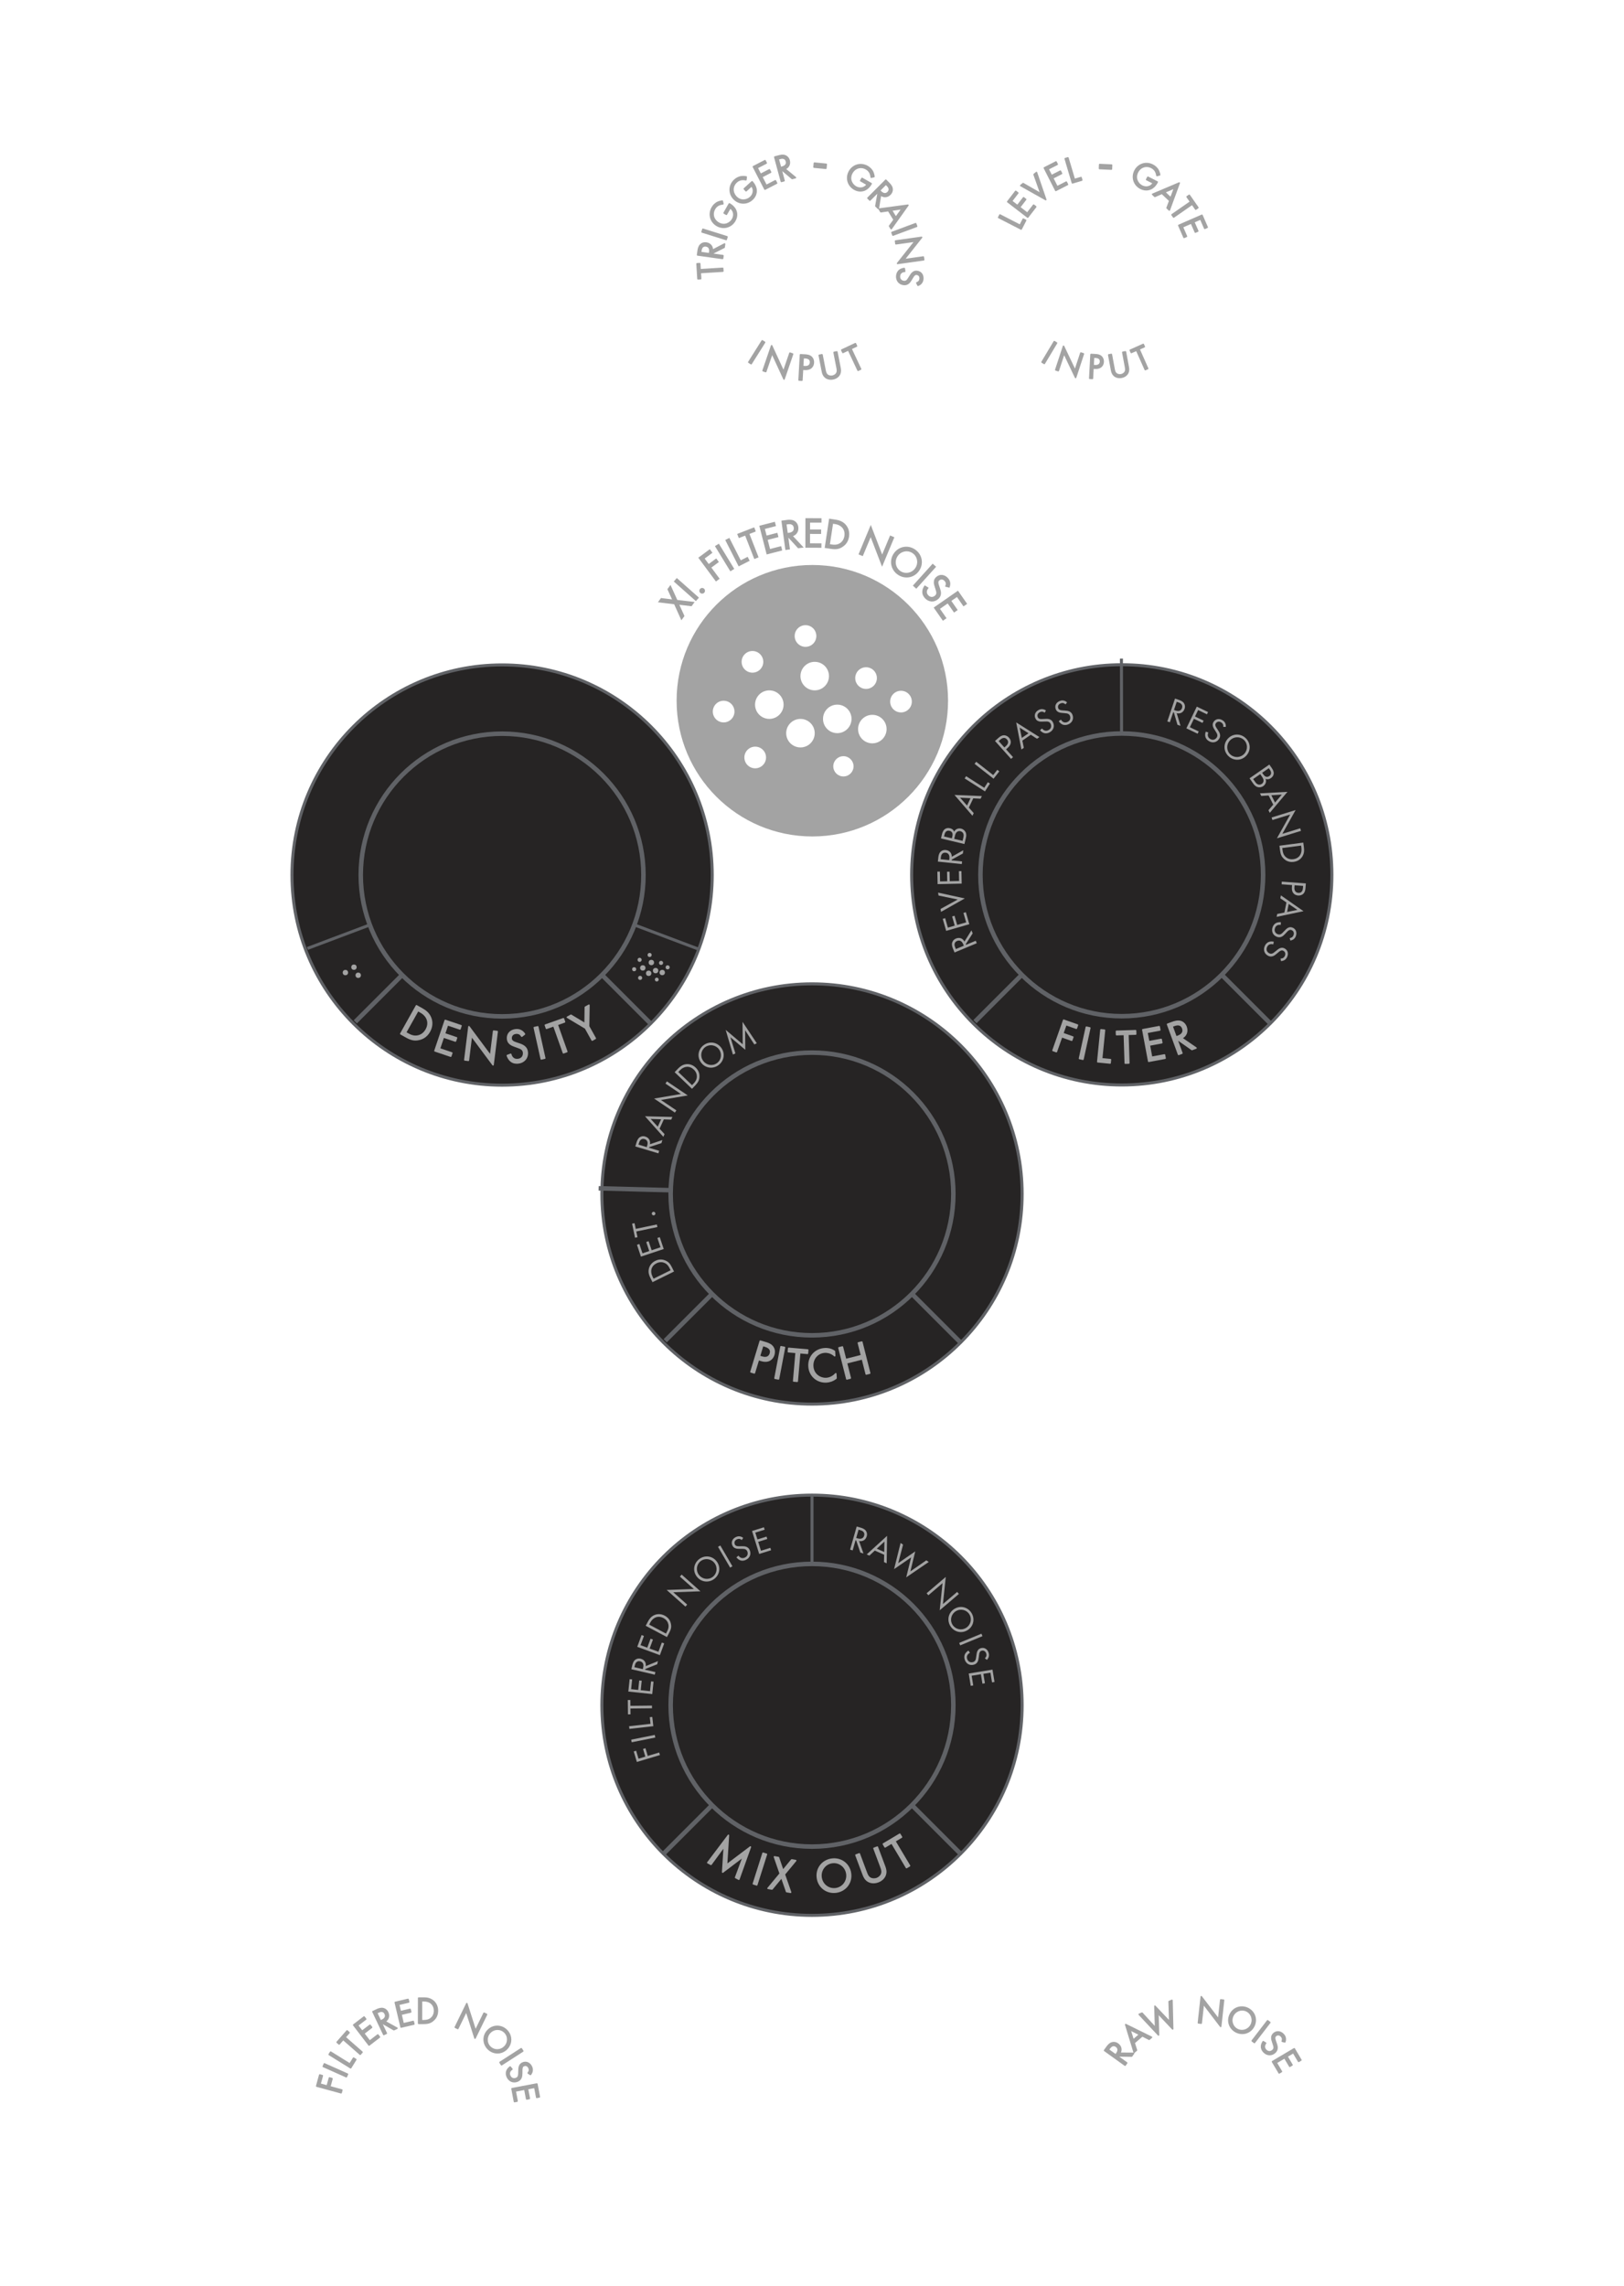 <?xml version="1.0" encoding="utf-8"?>
<!-- Generator: Adobe Illustrator 24.0.2, SVG Export Plug-In . SVG Version: 6.00 Build 0)  -->
<svg version="1.0" id="Layer_1" xmlns="http://www.w3.org/2000/svg" xmlns:xlink="http://www.w3.org/1999/xlink" x="0px" y="0px"
	 width="270px" height="380px" viewBox="0 0 270 380" enable-background="new 0 0 270 380" xml:space="preserve">
<g id="_x31_1">
	<rect y="-0" fill="none" width="270" height="380"/>
	<g>
		<circle fill="#262424" stroke="#606266" stroke-width="0.5" stroke-miterlimit="10" cx="83.477" cy="145.477" r="34.934"/>
		
			<line fill="none" stroke="#606266" stroke-width="0.75" stroke-miterlimit="10" x1="83.477" y1="145.477" x2="59.07" y2="169.884"/>
		
			<line fill="none" stroke="#606266" stroke-width="0.5" stroke-miterlimit="10" x1="83.477" y1="145.477" x2="51.116" y2="157.68"/>
		
			<line fill="none" stroke="#606266" stroke-width="0.5" stroke-miterlimit="10" x1="83.477" y1="145.477" x2="116.172" y2="157.807"/>
		
			<line fill="none" stroke="#606266" stroke-width="0.75" stroke-miterlimit="10" x1="83.477" y1="145.477" x2="108.178" y2="170.179"/>
		<circle fill="#262424" stroke="#606266" stroke-width="0.75" stroke-miterlimit="10" cx="83.477" cy="145.477" r="23.5"/>
	</g>
	<g>
		<circle fill="#262424" stroke="#606266" stroke-width="0.5" stroke-miterlimit="10" cx="186.5" cy="145.446" r="34.934"/>
		
			<line fill="none" stroke="#606266" stroke-width="0.75" stroke-miterlimit="10" x1="186.5" y1="145.446" x2="162.093" y2="169.852"/>
		
			<line fill="none" stroke="#606266" stroke-width="0.5" stroke-miterlimit="10" x1="186.5" y1="145.446" x2="186.446" y2="109.494"/>
		
			<line fill="none" stroke="#606266" stroke-width="0.75" stroke-miterlimit="10" x1="186.5" y1="145.446" x2="211.202" y2="170.147"/>
		<circle fill="#262424" stroke="#606266" stroke-width="0.75" stroke-miterlimit="10" cx="186.5" cy="145.446" r="23.5"/>
	</g>
	<g>
		<circle fill="#262424" stroke="#606266" stroke-width="0.5" stroke-miterlimit="10" cx="135" cy="283.5" r="34.934"/>
		
			<line fill="none" stroke="#606266" stroke-width="0.75" stroke-miterlimit="10" x1="135" y1="283.5" x2="110.304" y2="308.196"/>
		
			<line fill="none" stroke="#606266" stroke-width="0.75" stroke-miterlimit="10" x1="135" y1="283.5" x2="159.696" y2="308.196"/>
		<line fill="none" stroke="#606266" stroke-width="0.5" stroke-miterlimit="10" x1="135" y1="248.566" x2="135" y2="283.5"/>
		<circle fill="#262424" stroke="#606266" stroke-width="0.75" stroke-miterlimit="10" cx="135" cy="283.5" r="23.5"/>
	</g>
	<g>
		<circle fill="none" cx="71" cy="351" r="14.578"/>
		
			<path fill="#A3A3A3" stroke="#A3A3A3" stroke-width="0.25" stroke-linecap="round" stroke-linejoin="round" stroke-miterlimit="10" d="
			M53.586,345.084l-0.383,1.4l1.199,0.327l0.369-1.351l0.426,0.117l-0.369,1.351l2.008,0.55
			l-0.123,0.45l-4.059-1.11l0.506-1.851L53.586,345.084z"/>
		
			<path fill="#A3A3A3" stroke="#A3A3A3" stroke-width="0.25" stroke-linecap="round" stroke-linejoin="round" stroke-miterlimit="10" d="
			M53.932,343.125l3.836,1.711l-0.189,0.427l-3.836-1.711L53.932,343.125z"/>
		
			<path fill="#A3A3A3" stroke="#A3A3A3" stroke-width="0.25" stroke-linecap="round" stroke-linejoin="round" stroke-miterlimit="10" d="
			M54.973,341.169l3.197,1.983l0.61-0.985l0.375,0.232l-0.856,1.381l-3.572-2.214L54.973,341.169z"/>
		
			<path fill="#A3A3A3" stroke="#A3A3A3" stroke-width="0.25" stroke-linecap="round" stroke-linejoin="round" stroke-miterlimit="10" d="
			M57.364,338.697l2.829,2.48l-0.307,0.351l-2.83-2.48l-0.672,0.768l-0.332-0.291l1.653-1.886
			l0.331,0.29L57.364,338.697z"/>
		
			<path fill="#A3A3A3" stroke="#A3A3A3" stroke-width="0.25" stroke-linecap="round" stroke-linejoin="round" stroke-miterlimit="10" d="
			M60.797,335.68l-1.359,1.043l0.759,0.989l1.319-1.011l0.269,0.35l-1.319,1.011l0.992,1.295
			l1.359-1.042l0.268,0.35l-1.729,1.327l-2.556-3.335l1.729-1.326L60.797,335.68z"/>
		
			<path fill="#A3A3A3" stroke="#A3A3A3" stroke-width="0.25" stroke-linecap="round" stroke-linejoin="round" stroke-miterlimit="10" d="
			M62.617,334.153c0.256-0.121,0.645-0.284,1.021-0.225c0.292,0.043,0.623,0.242,0.814,0.645
			c0.275,0.582,0.096,1.189-0.461,1.502l2.012,1.125l-0.513,0.243l-1.943-1.115l-0.108,0.05l0.787,1.663
			l-0.42,0.2l-1.799-3.798L62.617,334.153z M63.262,336.002l0.268-0.127
			c0.523-0.248,0.719-0.646,0.508-1.091c-0.1-0.21-0.262-0.392-0.566-0.414
			c-0.217-0.017-0.415,0.064-0.598,0.151l-0.256,0.121L63.262,336.002z"/>
		
			<path fill="#A3A3A3" stroke="#A3A3A3" stroke-width="0.25" stroke-linecap="round" stroke-linejoin="round" stroke-miterlimit="10" d="
			M67.943,332.838l-1.67,0.395l0.287,1.215l1.621-0.382l0.101,0.429l-1.62,0.382l0.375,1.591
			l1.67-0.394l0.102,0.429l-2.124,0.501l-0.966-4.094l2.123-0.502L67.943,332.838z"/>
		
			<path fill="#A3A3A3" stroke="#A3A3A3" stroke-width="0.25" stroke-linecap="round" stroke-linejoin="round" stroke-miterlimit="10" d="
			M69.605,332.186l0.855,0c0.422,0.001,1.02,0.047,1.549,0.494
			c0.383,0.321,0.716,0.856,0.715,1.612c-0.001,0.882-0.436,1.353-0.738,1.611
			c-0.385,0.326-0.787,0.483-1.537,0.482l-0.85-0L69.605,332.186z M70.066,335.944l0.409,0.001
			c0.333,0,0.794-0.037,1.202-0.376c0.316-0.263,0.568-0.68,0.568-1.277
			c0.002-1.008-0.703-1.663-1.767-1.665h-0.409L70.066,335.944z"/>
		
			<path fill="#A3A3A3" stroke="#A3A3A3" stroke-width="0.25" stroke-linecap="round" stroke-linejoin="round" stroke-miterlimit="10" d="
			M75.693,337.038l1.918-3.934l1.439,4.52l1.426-2.927l0.419,0.204l-1.923,3.945l-1.439-4.519
			l-1.42,2.915L75.693,337.038z"/>
		
			<path fill="#A3A3A3" stroke="#A3A3A3" stroke-width="0.25" stroke-linecap="round" stroke-linejoin="round" stroke-miterlimit="10" d="
			M81.134,337.549c0.88-0.893,2.222-0.862,3.083-0.013c0.861,0.85,0.91,2.189,0.031,3.083
			c-0.875,0.888-2.217,0.866-3.082,0.013C80.3,339.778,80.258,338.438,81.134,337.549z M81.475,337.886
			c-0.676,0.687-0.672,1.768,0,2.432c0.674,0.663,1.756,0.651,2.432-0.036
			c0.677-0.687,0.674-1.768,0-2.432C83.234,337.187,82.151,337.199,81.475,337.886z"/>
		
			<path fill="#A3A3A3" stroke="#A3A3A3" stroke-width="0.25" stroke-linecap="round" stroke-linejoin="round" stroke-miterlimit="10" d="
			M86.913,340.992l-3.532,2.278l-0.252-0.393l3.531-2.277L86.913,340.992z"/>
		
			<path fill="#A3A3A3" stroke="#A3A3A3" stroke-width="0.25" stroke-linecap="round" stroke-linejoin="round" stroke-miterlimit="10" d="
			M87.816,344.644c0.082-0.097,0.16-0.233,0.193-0.35c0.025-0.101,0.041-0.271-0.053-0.492
			c-0.163-0.381-0.514-0.546-0.873-0.393c-0.15,0.064-0.221,0.142-0.275,0.288
			c-0.064,0.166-0.066,0.337-0.068,0.509l-0.004,0.441c-0.002,0.268-0.018,0.521-0.109,0.752
			c-0.113,0.28-0.305,0.458-0.582,0.577c-0.713,0.305-1.412-0.02-1.709-0.714
			c-0.109-0.254-0.193-0.595-0.047-0.973c0.104-0.27,0.32-0.5,0.529-0.651l0.295,0.367
			c-0.191,0.116-0.325,0.283-0.395,0.442c-0.096,0.24-0.061,0.45,0.024,0.647
			c0.225,0.528,0.708,0.615,1.097,0.449c0.172-0.074,0.301-0.191,0.369-0.384
			c0.057-0.156,0.062-0.335,0.068-0.578l0.014-0.416c0.005-0.18,0.004-0.407,0.098-0.652
			c0.09-0.237,0.229-0.412,0.518-0.536c0.596-0.255,1.191,0.031,1.459,0.656
			c0.102,0.237,0.137,0.449,0.091,0.694c-0.037,0.202-0.138,0.401-0.268,0.559L87.816,344.644z"/>
		
			<path fill="#A3A3A3" stroke="#A3A3A3" stroke-width="0.25" stroke-linecap="round" stroke-linejoin="round" stroke-miterlimit="10" d="
			M89.234,348.695l-0.32-1.684l-1.227,0.234l0.312,1.634l-0.434,0.083l-0.312-1.635l-1.604,0.306
			l0.32,1.683l-0.434,0.083l-0.407-2.143l4.13-0.785l0.408,2.143L89.234,348.695z"/>
	</g>
	<g>
		<circle fill="none" cx="199.5" cy="351.034" r="14.578"/>
		
			<path fill="#A3A3A3" stroke="#A3A3A3" stroke-width="0.25" stroke-linecap="round" stroke-linejoin="round" stroke-miterlimit="10" d="
			M184.034,340.344c0.165-0.23,0.427-0.562,0.784-0.691c0.277-0.105,0.662-0.091,1.025,0.171
			c0.521,0.375,0.658,0.994,0.322,1.536l2.304,0.013l-0.331,0.459l-2.238-0.037l-0.07,0.098
			l1.492,1.073l-0.272,0.379l-3.409-2.454L184.034,340.344z M185.492,341.649l0.173-0.24
			c0.339-0.471,0.315-0.914-0.083-1.201c-0.189-0.135-0.418-0.216-0.695-0.088
			c-0.197,0.091-0.333,0.257-0.451,0.419l-0.165,0.231L185.492,341.649z"/>
		
			<path fill="#A3A3A3" stroke="#A3A3A3" stroke-width="0.25" stroke-linecap="round" stroke-linejoin="round" stroke-miterlimit="10" d="
			M189.912,338.457l-1.355,1.167l0.389,1.226l-0.392,0.337l-1.401-4.599l4.296,2.112l-0.392,0.337
			L189.912,338.457z M189.486,338.242l-1.63-0.815l0.551,1.743L189.486,338.242z"/>
		
			<path fill="#A3A3A3" stroke="#A3A3A3" stroke-width="0.25" stroke-linecap="round" stroke-linejoin="round" stroke-miterlimit="10" d="
			M189.869,334.689l2.256,2.459l-0.111-3.61l2.468,2.603l-0.108-3.378l0.475-0.203l0.117,4.757
			l-2.457-2.606l0.105,3.611l-3.22-3.431L189.869,334.689z"/>
		
			<path fill="#A3A3A3" stroke="#A3A3A3" stroke-width="0.25" stroke-linecap="round" stroke-linejoin="round" stroke-miterlimit="10" d="
			M199.245,336.306l0.476-4.353l2.884,3.769l0.354-3.237l0.464,0.049l-0.478,4.365l-2.882-3.769
			l-0.354,3.225L199.245,336.306z"/>
		
			<path fill="#A3A3A3" stroke="#A3A3A3" stroke-width="0.25" stroke-linecap="round" stroke-linejoin="round" stroke-miterlimit="10" d="
			M204.517,334.947c0.526-1.137,1.798-1.561,2.896-1.052c1.096,0.508,1.596,1.752,1.068,2.889
			c-0.524,1.131-1.793,1.562-2.895,1.053C204.482,337.326,203.992,336.078,204.517,334.947z
			 M204.951,335.148c-0.405,0.875-0.037,1.892,0.819,2.288c0.856,0.397,1.87,0.021,2.275-0.853
			c0.405-0.875,0.037-1.891-0.82-2.288C206.369,333.897,205.355,334.274,204.951,335.148z"/>
		
			<path fill="#A3A3A3" stroke="#A3A3A3" stroke-width="0.25" stroke-linecap="round" stroke-linejoin="round" stroke-miterlimit="10" d="
			M211.117,336.241l-2.562,3.336l-0.37-0.284l2.562-3.337L211.117,336.241z"/>
		
			<path fill="#A3A3A3" stroke="#A3A3A3" stroke-width="0.25" stroke-linecap="round" stroke-linejoin="round" stroke-miterlimit="10" d="
			M213.18,339.361c0.044-0.118,0.072-0.274,0.062-0.394c-0.01-0.103-0.053-0.269-0.216-0.444
			c-0.282-0.304-0.669-0.341-0.954-0.075c-0.12,0.112-0.159,0.209-0.16,0.364
			c-0.006,0.178,0.051,0.341,0.105,0.502l0.146,0.416c0.089,0.252,0.16,0.495,0.151,0.745
			c-0.011,0.301-0.131,0.534-0.352,0.74c-0.566,0.527-1.335,0.46-1.849-0.093
			c-0.189-0.203-0.384-0.496-0.373-0.901c0.006-0.29,0.131-0.579,0.277-0.791l0.4,0.246
			c-0.139,0.173-0.209,0.376-0.219,0.549c-0.01,0.258,0.094,0.443,0.24,0.601
			c0.39,0.419,0.874,0.337,1.183,0.051c0.138-0.128,0.22-0.282,0.218-0.487
			c0.002-0.163-0.055-0.335-0.131-0.565l-0.128-0.396c-0.057-0.172-0.134-0.384-0.129-0.646
			c0.005-0.254,0.075-0.465,0.306-0.68c0.475-0.441,1.131-0.373,1.594,0.124
			c0.176,0.189,0.281,0.375,0.32,0.622c0.033,0.201,0.008,0.423-0.062,0.618L213.18,339.361z"/>
		
			<path fill="#A3A3A3" stroke="#A3A3A3" stroke-width="0.25" stroke-linecap="round" stroke-linejoin="round" stroke-miterlimit="10" d="
			M215.906,342.711l-0.873-1.474l-1.073,0.636l0.848,1.431l-0.38,0.224l-0.847-1.43l-1.404,0.831
			l0.873,1.474l-0.379,0.226l-1.11-1.875l3.615-2.142l1.109,1.876L215.906,342.711z"/>
	</g>
	<g>
		
			<ellipse transform="matrix(0.082 -0.997 0.997 0.082 7.766 241.427)" fill="none" cx="135" cy="116.496" rx="25.58" ry="25.58"/>
		<path fill="#A3A3A3" stroke="#A3A3A3" stroke-width="0.25" stroke-miterlimit="10" d="M112.166,100.34l-2.559-0.309
			l0.345-0.476l1.989,0.25l-0.839-1.835l0.347-0.475l1.07,2.359l2.746,0.325l-0.344,0.475
			l-2.181-0.259l0.914,2.004l-0.345,0.475L112.166,100.34z"/>
		<path fill="#A3A3A3" stroke="#A3A3A3" stroke-width="0.25" stroke-miterlimit="10" d="M112.537,96.278l3.492,3.094
			l-0.343,0.386l-3.491-3.093L112.537,96.278z"/>
		<path fill="#A3A3A3" stroke="#A3A3A3" stroke-width="0.25" stroke-miterlimit="10" d="M116.49,97.973
			c0.135-0.134,0.361-0.134,0.495,0c0.134,0.133,0.134,0.361,0.001,0.495
			c-0.135,0.134-0.362,0.134-0.496-0C116.357,98.334,116.357,98.107,116.49,97.973z"/>
		<path fill="#A3A3A3" stroke="#A3A3A3" stroke-width="0.25" stroke-miterlimit="10" d="M118.276,91.875l-1.294,0.959
			l0.82,1.108l1.25-0.926l0.292,0.395l-1.249,0.925l1.376,1.858l-0.417,0.308l-2.781-3.753
			l1.71-1.269L118.276,91.875z"/>
		<path fill="#A3A3A3" stroke="#A3A3A3" stroke-width="0.25" stroke-miterlimit="10" d="M119.476,90.564l2.431,3.98
			l-0.441,0.27l-2.432-3.98L119.476,90.564z"/>
		<path fill="#A3A3A3" stroke="#A3A3A3" stroke-width="0.25" stroke-miterlimit="10" d="M121.206,89.598l1.893,3.726
			l1.147-0.583l0.223,0.437l-1.61,0.817l-2.114-4.163L121.206,89.598z"/>
		<path fill="#A3A3A3" stroke="#A3A3A3" stroke-width="0.25" stroke-miterlimit="10" d="M124.44,88.699l1.519,3.891
			l-0.483,0.188L123.958,88.887l-1.056,0.412l-0.178-0.457l2.594-1.011l0.178,0.455L124.44,88.699z"/>
		<path fill="#A3A3A3" stroke="#A3A3A3" stroke-width="0.25" stroke-miterlimit="10" d="M128.859,87.374l-1.845,0.474
			l0.345,1.342l1.791-0.46l0.122,0.476l-1.79,0.459l0.451,1.757l1.844-0.474l0.123,0.475
			l-2.347,0.604l-1.163-4.524l2.346-0.603L128.859,87.374z"/>
		<path fill="#A3A3A3" stroke="#A3A3A3" stroke-width="0.25" stroke-miterlimit="10" d="M130.793,86.57
			c0.313-0.043,0.781-0.084,1.16,0.103c0.295,0.144,0.58,0.465,0.647,0.958
			c0.097,0.708-0.298,1.292-0.991,1.437l1.753,1.866l-0.624,0.085l-1.686-1.834l-0.133,0.018
			l0.277,2.027l-0.513,0.07l-0.633-4.629L130.793,86.57z M130.857,88.746l0.326-0.045
			c0.639-0.087,0.979-0.445,0.905-0.986c-0.035-0.257-0.146-0.503-0.461-0.63
			c-0.225-0.09-0.462-0.072-0.685-0.041l-0.312,0.043L130.857,88.746z"/>
		<path fill="#A3A3A3" stroke="#A3A3A3" stroke-width="0.25" stroke-miterlimit="10" d="M136.451,86.767l-1.902-0.003
			l-0.002,1.385l1.847,0.003l-0.001,0.491l-1.847-0.004l-0.003,1.812l1.902,0.003l-0.002,0.491
			l-2.42-0.005l0.009-4.666l2.421,0.005L136.451,86.767z"/>
		<path fill="#A3A3A3" stroke="#A3A3A3" stroke-width="0.25" stroke-miterlimit="10" d="M137.953,86.371l0.941,0.143
			c0.463,0.071,1.113,0.22,1.62,0.8c0.369,0.416,0.646,1.06,0.521,1.891
			c-0.148,0.969-0.705,1.416-1.08,1.648c-0.477,0.296-0.945,0.401-1.77,0.277l-0.935-0.142
			L137.953,86.371z M137.837,90.581l0.45,0.068c0.367,0.056,0.878,0.092,1.385-0.213
			c0.391-0.238,0.736-0.653,0.837-1.311c0.168-1.107-0.498-1.945-1.667-2.123l-0.45-0.069
			L137.837,90.581z"/>
		<path fill="#A3A3A3" stroke="#A3A3A3" stroke-width="0.25" stroke-miterlimit="10" d="M142.898,92.096l1.87-4.489
			l1.892,4.919l1.392-3.339l0.478,0.199l-1.876,4.502l-1.892-4.919l-1.386,3.326L142.898,92.096z"/>
		<path fill="#A3A3A3" stroke="#A3A3A3" stroke-width="0.25" stroke-miterlimit="10" d="M148.699,92.082
			c0.784-1.15,2.256-1.384,3.365-0.626c1.11,0.756,1.431,2.212,0.646,3.363
			c-0.781,1.144-2.25,1.386-3.365,0.625S147.919,93.227,148.699,92.082z M149.139,92.381
			c-0.604,0.885-0.385,2.067,0.482,2.659c0.867,0.589,2.047,0.362,2.65-0.522
			s0.385-2.066-0.482-2.658C150.922,91.269,149.742,91.498,149.139,92.381z"/>
		<path fill="#A3A3A3" stroke="#A3A3A3" stroke-width="0.25" stroke-miterlimit="10" d="M155.458,94.235l-3.128,3.466
			l-0.385-0.348l3.128-3.465L155.458,94.235z"/>
		<path fill="#A3A3A3" stroke="#A3A3A3" stroke-width="0.25" stroke-miterlimit="10" d="M157.295,97.439
			c0.051-0.131,0.084-0.303,0.075-0.437c-0.01-0.115-0.056-0.3-0.235-0.497
			c-0.311-0.342-0.74-0.386-1.061-0.095c-0.135,0.123-0.18,0.23-0.183,0.404
			c-0.009,0.197,0.052,0.378,0.112,0.56l0.156,0.463c0.097,0.282,0.174,0.553,0.16,0.83
			c-0.016,0.336-0.151,0.593-0.399,0.819c-0.638,0.58-1.49,0.496-2.057-0.125
			c-0.208-0.228-0.421-0.556-0.404-1.005c0.01-0.322,0.154-0.643,0.319-0.878l0.442,0.278
			c-0.158,0.192-0.237,0.416-0.252,0.608c-0.013,0.287,0.101,0.495,0.261,0.672
			c0.43,0.47,0.969,0.387,1.316,0.07c0.155-0.142,0.247-0.31,0.248-0.538
			c0.003-0.184-0.057-0.375-0.139-0.631l-0.139-0.443c-0.061-0.189-0.144-0.426-0.135-0.719
			c0.008-0.282,0.089-0.517,0.348-0.752c0.533-0.486,1.263-0.402,1.771,0.157
			c0.193,0.211,0.308,0.421,0.35,0.696c0.034,0.224,0.002,0.471-0.076,0.685L157.295,97.439z"/>
		<path fill="#A3A3A3" stroke="#A3A3A3" stroke-width="0.25" stroke-miterlimit="10" d="M160.217,100.642l-1.087-1.562
			l-1.137,0.792l1.056,1.516l-0.402,0.281l-1.056-1.516l-1.486,1.035l1.088,1.563l-0.402,0.279
			l-1.384-1.986l3.83-2.668l1.383,1.987L160.217,100.642z"/>
	</g>
	<g>
		<circle fill="none" cx="83.5" cy="145.5" r="28.595"/>
		<path fill="#A3A3A3" stroke="#A3A3A3" stroke-width="0.25" stroke-linejoin="round" stroke-miterlimit="10" d="
			M69.239,167.215l0.95,0.532c0.467,0.262,1.103,0.683,1.411,1.507
			c0.228,0.595,0.265,1.395-0.206,2.232c-0.547,0.977-1.322,1.231-1.817,1.33
			c-0.629,0.125-1.174,0.048-2.005-0.417l-0.941-0.527L69.239,167.215z M67.42,171.672l0.454,0.254
			c0.37,0.208,0.903,0.452,1.568,0.329c0.513-0.098,1.051-0.402,1.423-1.065
			c0.625-1.116,0.25-2.281-0.93-2.942l-0.453-0.255L67.42,171.672z"/>
		<path fill="#A3A3A3" stroke="#A3A3A3" stroke-width="0.25" stroke-linejoin="round" stroke-miterlimit="10" d="
			M76.468,171.064l-2.063-0.697l-0.507,1.502l2.003,0.676l-0.18,0.531l-2.002-0.676l-0.664,1.964
			l2.062,0.697l-0.179,0.531l-2.624-0.886l1.709-5.059l2.624,0.886L76.468,171.064z"/>
		<path fill="#A3A3A3" stroke="#A3A3A3" stroke-width="0.25" stroke-linejoin="round" stroke-miterlimit="10" d="
			M77.281,176.214l0.682-5.522l3.598,4.84l0.507-4.107l0.588,0.073l-0.685,5.537l-3.596-4.84
			l-0.505,4.091L77.281,176.214z"/>
		<path fill="#A3A3A3" stroke="#A3A3A3" stroke-width="0.25" stroke-linejoin="round" stroke-miterlimit="10" d="
			M86.754,172.271c-0.084-0.137-0.217-0.288-0.345-0.372c-0.11-0.071-0.311-0.158-0.614-0.132
			c-0.525,0.045-0.864,0.404-0.822,0.897c0.018,0.207,0.084,0.322,0.239,0.445
			c0.173,0.146,0.38,0.216,0.587,0.286l0.529,0.18c0.322,0.109,0.621,0.228,0.863,0.433
			c0.295,0.247,0.434,0.549,0.466,0.931c0.085,0.981-0.585,1.696-1.542,1.778
			c-0.351,0.029-0.796-0.004-1.192-0.332c-0.284-0.232-0.476-0.585-0.575-0.898l0.561-0.209
			c0.064,0.276,0.212,0.504,0.377,0.65c0.251,0.211,0.52,0.254,0.79,0.229
			c0.726-0.062,1.024-0.61,0.979-1.144c-0.021-0.239-0.11-0.439-0.316-0.6
			c-0.164-0.13-0.38-0.208-0.669-0.312l-0.498-0.182c-0.215-0.078-0.488-0.168-0.747-0.378
			c-0.25-0.203-0.407-0.438-0.44-0.837c-0.07-0.821,0.512-1.426,1.373-1.499
			c0.327-0.027,0.596,0.013,0.873,0.167c0.229,0.125,0.43,0.324,0.568,0.545L86.754,172.271z"/>
		<path fill="#A3A3A3" stroke="#A3A3A3" stroke-width="0.25" stroke-linejoin="round" stroke-miterlimit="10" d="
			M89.407,170.711l1.16,5.21l-0.578,0.129l-1.159-5.21L89.407,170.711z"/>
		<path fill="#A3A3A3" stroke="#A3A3A3" stroke-width="0.25" stroke-linejoin="round" stroke-miterlimit="10" d="
			M92.635,170.331l1.598,4.503l-0.559,0.198l-1.598-4.504l-1.221,0.433l-0.188-0.528l3.002-1.064
			l0.188,0.527L92.635,170.331z"/>
		<path fill="#A3A3A3" stroke="#A3A3A3" stroke-width="0.25" stroke-linejoin="round" stroke-miterlimit="10" d="
			M97.338,170.92l-3.01-1.798l0.601-0.335l2.348,1.417l0.039-2.749l0.6-0.336l-0.061,3.513
			l1.118,2.003l-0.517,0.288L97.338,170.92z"/>
	</g>
	<g>
		<circle fill="none" cx="186.446" cy="145.5" r="28.595"/>
		<path fill="#A3A3A3" stroke="#A3A3A3" stroke-width="0.25" stroke-linejoin="round" stroke-miterlimit="10" d="
			M178.949,170.948l-1.735-0.612l-0.524,1.487l1.676,0.59l-0.187,0.528l-1.675-0.591l-0.877,2.489
			l-0.559-0.196l1.773-5.032l2.293,0.809L178.949,170.948z"/>
		<path fill="#A3A3A3" stroke="#A3A3A3" stroke-width="0.25" stroke-linejoin="round" stroke-miterlimit="10" d="
			M181.19,170.897l-1.142,5.209l-0.578-0.126l1.143-5.209L181.19,170.897z"/>
		<path fill="#A3A3A3" stroke="#A3A3A3" stroke-width="0.25" stroke-linejoin="round" stroke-miterlimit="10" d="
			M183.631,171.273l-0.476,4.751l1.464,0.146l-0.056,0.558l-2.053-0.206l0.531-5.309L183.631,171.273z"/>
		<path fill="#A3A3A3" stroke="#A3A3A3" stroke-width="0.25" stroke-linejoin="round" stroke-miterlimit="10" d="
			M187.521,171.958l0.152,4.772l-0.591,0.019l-0.153-4.772l-1.295,0.041l-0.018-0.559l3.182-0.102
			l0.018,0.56L187.521,171.958z"/>
		<path fill="#A3A3A3" stroke="#A3A3A3" stroke-width="0.25" stroke-linejoin="round" stroke-miterlimit="10" d="
			M192.824,171.236l-2.14,0.4l0.291,1.558l2.077-0.388l0.104,0.55l-2.077,0.389l0.381,2.037
			l2.14-0.399l0.103,0.551l-2.722,0.508l-0.981-5.247l2.722-0.509L192.824,171.236z"/>
		<path fill="#A3A3A3" stroke="#A3A3A3" stroke-width="0.25" stroke-linejoin="round" stroke-miterlimit="10" d="
			M194.918,169.991c0.338-0.125,0.85-0.286,1.319-0.167c0.364,0.089,0.76,0.378,0.956,0.913
			c0.279,0.766-0.019,1.514-0.758,1.844l2.412,1.657l-0.678,0.248l-2.327-1.636l-0.144,0.051
			l0.803,2.194l-0.557,0.205l-1.831-5.014L194.918,169.991z M195.52,172.404l0.353-0.129
			c0.691-0.253,0.983-0.734,0.77-1.321c-0.102-0.278-0.286-0.526-0.667-0.592
			c-0.272-0.045-0.533,0.034-0.774,0.122l-0.338,0.123L195.52,172.404z"/>
	</g>
	<g>
		<circle fill="none" cx="135" cy="283.5" r="28.595"/>
		
			<path fill="#A3A3A3" stroke="#A3A3A3" stroke-width="0.25" stroke-linecap="round" stroke-linejoin="round" stroke-miterlimit="10" d="
			M117.671,309.674l3.433-4.549l-0.312,4.936l3.965-2.997l-1.92,5.365l-0.537-0.286l1.303-3.511
			l-3.453,2.616l0.271-4.313l-2.213,3.025L117.671,309.674z"/>
		
			<path fill="#A3A3A3" stroke="#A3A3A3" stroke-width="0.25" stroke-linecap="round" stroke-linejoin="round" stroke-miterlimit="10" d="
			M127.426,308.28l-1.613,5.087l-0.564-0.179l1.613-5.087L127.426,308.28z"/>
		
			<path fill="#A3A3A3" stroke="#A3A3A3" stroke-width="0.25" stroke-linecap="round" stroke-linejoin="round" stroke-miterlimit="10" d="
			M129.721,311.493l-0.965-2.787l0.663,0.116l0.74,2.17l1.468-1.782l0.662,0.117l-1.89,2.285
			l1.044,2.989l-0.663-0.116l-0.826-2.373l-1.603,1.946l-0.662-0.117L129.721,311.493z"/>
		
			<path fill="#A3A3A3" stroke="#A3A3A3" stroke-width="0.25" stroke-linecap="round" stroke-linejoin="round" stroke-miterlimit="10" d="
			M135.903,312.215c-0.221-1.577,0.846-2.904,2.366-3.117c1.52-0.213,2.91,0.772,3.13,2.348
			c0.22,1.568-0.837,2.902-2.366,3.116C137.504,314.777,136.123,313.783,135.903,312.215z
			 M136.505,312.131c0.169,1.211,1.263,2.043,2.45,1.877c1.188-0.166,2.012-1.266,1.843-2.477
			c-0.169-1.211-1.263-2.044-2.451-1.878C137.158,309.818,136.336,310.918,136.505,312.131z"/>
		
			<path fill="#A3A3A3" stroke="#A3A3A3" stroke-width="0.25" stroke-linecap="round" stroke-linejoin="round" stroke-miterlimit="10" d="
			M144.009,311.272c0.157,0.42,0.329,0.877,0.853,1.065c0.266,0.096,0.653,0.08,0.932-0.023
			c0.277-0.104,0.58-0.346,0.717-0.593c0.271-0.487,0.1-0.944-0.057-1.364l-1.148-3.066
			l0.555-0.208l1.204,3.216c0.157,0.419,0.265,0.841,0.135,1.318
			c-0.146,0.524-0.571,0.984-1.21,1.222c-0.637,0.237-1.26,0.173-1.714-0.128
			c-0.411-0.273-0.606-0.661-0.765-1.081l-1.204-3.216l0.556-0.208L144.009,311.272z"/>
		
			<path fill="#A3A3A3" stroke="#A3A3A3" stroke-width="0.25" stroke-linecap="round" stroke-linejoin="round" stroke-miterlimit="10" d="
			M148.771,306.086l2.447,4.106l-0.508,0.303l-2.449-4.106l-1.113,0.665l-0.287-0.481l2.736-1.631
			l0.288,0.481L148.771,306.086z"/>
	</g>
	<g>
		<circle fill="none" cx="135" cy="283.449" r="28.595"/>
		<path fill="#A3A3A3" d="M143.047,253.962c0.26,0.074,0.642,0.203,0.873,0.481
			c0.182,0.214,0.295,0.564,0.178,0.974c-0.169,0.587-0.679,0.91-1.273,0.783l0.731,2.068
			l-0.519-0.147l-0.689-2.02l-0.109-0.03l-0.48,1.683l-0.428-0.122l1.1-3.846L143.047,253.962z
			 M142.348,255.689l0.271,0.078c0.53,0.152,0.921-0.012,1.049-0.462
			c0.062-0.213,0.06-0.444-0.144-0.651c-0.145-0.148-0.338-0.216-0.523-0.269l-0.258-0.074
			L142.348,255.689z"/>
		<path fill="#A3A3A3" d="M146.996,258.479l-1.557-0.691l-0.896,0.836l-0.449-0.2l3.385-3.085l-0.062,4.561
			l-0.449-0.199L146.996,258.479z M147.008,258.023l0.036-1.735l-1.274,1.185L147.008,258.023z"/>
		<path fill="#A3A3A3" d="M150.139,256.799l-0.803,3.076l2.83-1.953l-0.808,3.318l2.646-1.831l0.408,0.274
			l-3.747,2.551l0.816-3.312l-2.834,1.949l1.082-4.348L150.139,256.799z"/>
		<path fill="#A3A3A3" d="M154.056,264.878l3.181-2.708l-0.468,4.504l2.366-2.015l0.287,0.339l-3.189,2.716
			l0.469-4.503l-2.357,2.006L154.056,264.878z"/>
		<path fill="#A3A3A3" d="M158.728,267.447c1.034-0.594,2.257-0.223,2.829,0.775
			c0.572,0.999,0.275,2.239-0.76,2.834c-1.029,0.591-2.252,0.229-2.828-0.775
			C157.394,269.278,157.698,268.038,158.728,267.447z M158.955,267.843
			c-0.797,0.456-1.07,1.45-0.622,2.229c0.447,0.779,1.442,1.045,2.237,0.588
			c0.796-0.456,1.069-1.448,0.622-2.229S159.75,267.386,158.955,267.843z"/>
		<path fill="#A3A3A3" d="M163.342,272.017l-3.702,1.527l-0.171-0.409l3.703-1.53L163.342,272.017z"/>
		<path fill="#A3A3A3" d="M163.743,275.689c0.089-0.082,0.177-0.202,0.221-0.31
			c0.036-0.092,0.069-0.252,0.005-0.471c-0.113-0.378-0.428-0.573-0.783-0.467
			c-0.15,0.045-0.225,0.11-0.291,0.243c-0.08,0.148-0.102,0.311-0.121,0.474l-0.052,0.416
			c-0.032,0.253-0.073,0.49-0.187,0.698c-0.137,0.254-0.336,0.4-0.613,0.483
			c-0.706,0.209-1.332-0.174-1.537-0.862c-0.075-0.253-0.117-0.584,0.062-0.925
			c0.127-0.244,0.357-0.438,0.572-0.558l0.237,0.379c-0.192,0.088-0.337,0.231-0.42,0.375
			c-0.118,0.216-0.106,0.419-0.048,0.614c0.154,0.522,0.602,0.659,0.986,0.545
			c0.172-0.052,0.307-0.148,0.392-0.323c0.071-0.14,0.096-0.31,0.128-0.538l0.058-0.393
			c0.024-0.169,0.049-0.384,0.165-0.605c0.11-0.215,0.26-0.364,0.547-0.45
			c0.592-0.177,1.123,0.16,1.307,0.78c0.07,0.235,0.081,0.439,0.012,0.666
			c-0.058,0.186-0.174,0.365-0.314,0.5L163.743,275.689z"/>
		<path fill="#A3A3A3" d="M164.93,279.698l-0.264-1.612l-1.174,0.193l0.257,1.562l-0.415,0.068l-0.256-1.563
			l-1.535,0.251l0.265,1.612l-0.415,0.067l-0.336-2.049l3.951-0.648l0.336,2.05L164.93,279.698z"/>
	</g>
	<g>
		<circle fill="none" cx="135" cy="283.5" r="28.595"/>
		<path fill="#A3A3A3" d="M105.763,291.062l0.396,1.323l1.132-0.339l-0.381-1.277l0.402-0.121l0.382,1.277
			l1.897-0.567l0.127,0.425l-3.836,1.146l-0.521-1.749L105.763,291.062z"/>
		<path fill="#A3A3A3" d="M104.938,289.222l3.921-0.787l0.088,0.436l-3.922,0.786L104.938,289.222z"/>
		<path fill="#A3A3A3" d="M104.592,286.988l3.56-0.399l-0.123-1.098l0.417-0.047l0.173,1.539l-3.977,0.448
			L104.592,286.988z"/>
		<path fill="#A3A3A3" d="M104.808,283.598l3.584-0.038l0.004,0.443l-3.583,0.038l0.01,0.973l-0.42,0.005
			l-0.025-2.39l0.421-0.004L104.808,283.598z"/>
		<path fill="#A3A3A3" d="M105.098,279.207l-0.17,1.621l1.18,0.124l0.165-1.572l0.418,0.043l-0.165,1.573
			l1.544,0.162l0.169-1.621l0.417,0.044l-0.216,2.062l-3.976-0.417l0.217-2.062L105.098,279.207z"/>
		<path fill="#A3A3A3" d="M105.113,276.887c0.061-0.263,0.17-0.649,0.436-0.896
			c0.206-0.192,0.55-0.321,0.964-0.224c0.596,0.139,0.941,0.631,0.846,1.23l2.027-0.831l-0.123,0.524
			l-1.98,0.788l-0.025,0.111l1.704,0.397l-0.101,0.432l-3.893-0.908L105.113,276.887z M106.872,277.499
			l0.063-0.274c0.126-0.536-0.057-0.918-0.512-1.024c-0.216-0.05-0.447-0.036-0.645,0.176
			c-0.14,0.152-0.197,0.348-0.241,0.535l-0.062,0.263L106.872,277.499z"/>
		<path fill="#A3A3A3" d="M107.061,271.979l-0.565,1.535l1.118,0.411l0.547-1.489l0.396,0.146l-0.549,1.489
			l1.461,0.538l0.565-1.535l0.395,0.146l-0.718,1.952l-3.763-1.385l0.719-1.951L107.061,271.979z"/>
		<path fill="#A3A3A3" d="M107.352,270.29l0.383-0.72c0.189-0.354,0.494-0.837,1.106-1.082
			c0.441-0.178,1.041-0.219,1.676,0.118c0.74,0.395,0.943,0.972,1.024,1.341
			c0.104,0.47,0.056,0.878-0.279,1.508l-0.381,0.714L107.352,270.29z M110.72,271.581l0.182-0.344
			c0.15-0.28,0.324-0.684,0.222-1.179c-0.081-0.384-0.318-0.781-0.821-1.049
			c-0.846-0.451-1.712-0.151-2.188,0.743l-0.183,0.344L110.72,271.581z"/>
		<path fill="#A3A3A3" d="M113.953,267.101l-3.117-2.768l4.516-0.16l-2.318-2.061l0.295-0.332l3.125,2.777
			l-4.515,0.161l2.31,2.052L113.953,267.101z"/>
		<path fill="#A3A3A3" d="M115.852,262.121c-0.73-0.944-0.53-2.205,0.381-2.909
			c0.911-0.704,2.182-0.58,2.911,0.364c0.727,0.939,0.535,2.201-0.381,2.909
			C117.848,263.193,116.577,263.061,115.852,262.121z M116.212,261.842
			c0.561,0.726,1.582,0.861,2.295,0.311c0.711-0.55,0.838-1.573,0.277-2.299
			c-0.562-0.726-1.584-0.861-2.295-0.311C115.777,260.094,115.651,261.117,116.212,261.842z"/>
		<path fill="#A3A3A3" d="M119.757,256.939l2.013,3.455l-0.384,0.223l-2.013-3.454L119.757,256.939z"/>
		<path fill="#A3A3A3" d="M123.332,256.033c-0.094-0.076-0.226-0.148-0.337-0.177
			c-0.097-0.023-0.26-0.035-0.467,0.06c-0.361,0.164-0.512,0.502-0.358,0.841
			c0.064,0.143,0.14,0.207,0.28,0.256c0.159,0.06,0.323,0.059,0.487,0.056l0.419-0.005
			c0.256-0.003,0.498,0.005,0.72,0.09c0.271,0.102,0.443,0.281,0.562,0.543
			c0.306,0.673,0.01,1.347-0.646,1.644c-0.241,0.109-0.564,0.197-0.927,0.063
			c-0.26-0.093-0.483-0.295-0.632-0.492l0.345-0.287c0.113,0.179,0.275,0.303,0.429,0.365
			c0.23,0.087,0.431,0.049,0.616-0.035c0.498-0.226,0.573-0.688,0.407-1.054
			c-0.075-0.165-0.188-0.284-0.374-0.345c-0.148-0.053-0.32-0.054-0.552-0.055l-0.397-0.004
			c-0.172-0.002-0.387,0.004-0.623-0.08c-0.228-0.082-0.398-0.21-0.521-0.483
			c-0.255-0.563,0.006-1.137,0.597-1.403c0.225-0.102,0.425-0.14,0.66-0.102
			c0.192,0.032,0.385,0.123,0.539,0.244L123.332,256.033z"/>
		<path fill="#A3A3A3" d="M127.131,254.314l-1.556,0.486l0.354,1.133l1.512-0.472l0.125,0.4l-1.512,0.472
			l0.463,1.483l1.558-0.486l0.125,0.4l-1.98,0.619l-1.192-3.817l1.979-0.619L127.131,254.314z"/>
	</g>
	<g>
		<circle fill="none" cx="183.018" cy="44.245" r="14.578"/>
		
			<path fill="#A3A3A3" stroke="#A3A3A3" stroke-width="0.25" stroke-linecap="round" stroke-linejoin="round" stroke-miterlimit="10" d="
			M166.248,35.74l3.349,1.723l0.53-1.032l0.393,0.202l-0.744,1.447l-3.741-1.924L166.248,35.74z"/>
		
			<path fill="#A3A3A3" stroke="#A3A3A3" stroke-width="0.25" stroke-linecap="round" stroke-linejoin="round" stroke-miterlimit="10" d="
			M169.217,32.078l-1.045,1.357l0.988,0.761l1.014-1.316l0.349,0.27l-1.015,1.316l1.292,0.995
			l1.046-1.356l0.35,0.269l-1.33,1.726l-3.327-2.562l1.329-1.727L169.217,32.078z"/>
		
			<path fill="#A3A3A3" stroke="#A3A3A3" stroke-width="0.25" stroke-linecap="round" stroke-linejoin="round" stroke-miterlimit="10" d="
			M170.102,30.522l2.964,1.707l-1.142-3.224l0.396-0.331l1.543,4.515l-4.158-2.337L170.102,30.522z"/>
		
			<path fill="#A3A3A3" stroke="#A3A3A3" stroke-width="0.25" stroke-linecap="round" stroke-linejoin="round" stroke-miterlimit="10" d="
			M175.771,27.317l-1.528,0.778l0.566,1.112l1.483-0.755l0.2,0.393l-1.483,0.756l0.74,1.455
			l1.528-0.778l0.201,0.395l-1.945,0.989l-1.906-3.748l1.943-0.989L175.771,27.317z"/>
		
			<path fill="#A3A3A3" stroke="#A3A3A3" stroke-width="0.25" stroke-linecap="round" stroke-linejoin="round" stroke-miterlimit="10" d="
			M177.548,26.247l1.07,3.602l1.11-0.33l0.125,0.423l-1.557,0.462l-1.195-4.024L177.548,26.247z"/>
		
			<path fill="#A3A3A3" stroke="#A3A3A3" stroke-width="0.25" stroke-linecap="round" stroke-linejoin="round" stroke-miterlimit="10" d="
			M182.828,27.356l1.979,0.092l-0.03,0.665l-1.979-0.092L182.828,27.356z"/>
		
			<path fill="#A3A3A3" stroke="#A3A3A3" stroke-width="0.25" stroke-linecap="round" stroke-linejoin="round" stroke-miterlimit="10" d="
			M190.835,29.465l1.562,0.794l-0.046,0.09c-0.211,0.416-0.562,0.803-0.961,1.004
			c-0.19,0.095-0.877,0.404-1.737-0.033c-1.113-0.565-1.515-1.836-0.961-2.927
			s1.823-1.515,2.94-0.946c0.36,0.183,0.736,0.486,0.959,0.953
			c0.104,0.214,0.176,0.463,0.208,0.664l-0.452,0.124c-0.03-0.207-0.084-0.404-0.157-0.567
			c-0.105-0.238-0.302-0.55-0.751-0.777c-0.904-0.46-1.881-0.1-2.322,0.771
			c-0.52,1.024,0.033,1.955,0.742,2.314c0.5,0.254,1.061,0.221,1.466-0.047
			c0.128-0.084,0.292-0.229,0.423-0.458l-1.113-0.564L190.835,29.465z"/>
		
			<path fill="#A3A3A3" stroke="#A3A3A3" stroke-width="0.25" stroke-linecap="round" stroke-linejoin="round" stroke-miterlimit="10" d="
			M194.487,33.366l-1.302-1.228l-1.18,0.518l-0.375-0.354l4.428-1.879l-1.65,4.497l-0.376-0.354
			L194.487,33.366z M194.656,32.921l0.641-1.709l-1.677,0.731L194.656,32.921z"/>
		
			<path fill="#A3A3A3" stroke="#A3A3A3" stroke-width="0.25" stroke-linecap="round" stroke-linejoin="round" stroke-miterlimit="10" d="
			M198.213,33.939l-3.088,2.149l-0.268-0.383l3.089-2.15l-0.583-0.837l0.361-0.253l1.434,2.059
			l-0.362,0.252L198.213,33.939z"/>
		
			<path fill="#A3A3A3" stroke="#A3A3A3" stroke-width="0.25" stroke-linecap="round" stroke-linejoin="round" stroke-miterlimit="10" d="
			M200.299,37.966l-0.686-1.57l-1.143,0.5l0.666,1.522l-0.404,0.177l-0.665-1.523l-1.495,0.652
			l0.686,1.57l-0.404,0.176l-0.871-1.997l3.85-1.681l0.871,1.997L200.299,37.966z"/>
	</g>
	<g>
		<circle fill="none" cx="183.018" cy="44.245" r="13.748"/>
		
			<path fill="#A3A3A3" stroke="#A3A3A3" stroke-width="0.25" stroke-linecap="round" stroke-linejoin="round" stroke-miterlimit="10" d="
			M175.658,57.025l-2.036,3.403l-0.378-0.226l2.036-3.404L175.658,57.025z"/>
		
			<path fill="#A3A3A3" stroke="#A3A3A3" stroke-width="0.25" stroke-linecap="round" stroke-linejoin="round" stroke-miterlimit="10" d="
			M175.527,61.49l1.29-3.923l1.923,4.041l0.959-2.917l0.418,0.137l-1.293,3.933l-1.924-4.04
			l-0.955,2.905L175.527,61.49z"/>
		
			<path fill="#A3A3A3" stroke="#A3A3A3" stroke-width="0.25" stroke-linecap="round" stroke-linejoin="round" stroke-miterlimit="10" d="
			M182.109,58.972c0.398,0.021,0.729,0.085,0.982,0.331c0.278,0.265,0.331,0.62,0.318,0.869
			c-0.029,0.559-0.41,1.092-1.312,1.045l-0.386-0.021l-0.091,1.722l-0.439-0.023l0.209-3.961
			L182.109,58.972z M181.734,60.78l0.361,0.019c0.523,0.027,0.852-0.216,0.876-0.675
			c0.033-0.629-0.552-0.72-0.837-0.735l-0.326-0.017L181.734,60.78z"/>
		
			<path fill="#A3A3A3" stroke="#A3A3A3" stroke-width="0.25" stroke-linecap="round" stroke-linejoin="round" stroke-miterlimit="10" d="
			M185.211,61.318c0.061,0.327,0.127,0.684,0.486,0.891c0.182,0.104,0.468,0.143,0.684,0.102
			c0.217-0.04,0.469-0.178,0.602-0.342c0.262-0.32,0.195-0.677,0.135-1.005l-0.445-2.392
			l0.434-0.081l0.466,2.51c0.062,0.327,0.085,0.649-0.071,0.981
			c-0.174,0.365-0.546,0.646-1.043,0.737c-0.496,0.092-0.944-0.036-1.238-0.314
			c-0.265-0.254-0.358-0.562-0.419-0.89l-0.467-2.51l0.433-0.081L185.211,61.318z"/>
		
			<path fill="#A3A3A3" stroke="#A3A3A3" stroke-width="0.25" stroke-linecap="round" stroke-linejoin="round" stroke-miterlimit="10" d="
			M189.367,58.034l1.439,3.241l-0.4,0.179l-1.441-3.24l-0.879,0.39l-0.17-0.379l2.16-0.961
			l0.17,0.38L189.367,58.034z"/>
	</g>
	<g>
		<circle fill="none" cx="134.719" cy="44" r="14.578"/>
		
			<path fill="#A3A3A3" stroke="#A3A3A3" stroke-width="0.25" stroke-linecap="round" stroke-linejoin="round" stroke-miterlimit="10" d="
			M116.393,44.847l3.756-0.233l0.029,0.465l-3.756,0.234l0.062,1.019l-0.439,0.027l-0.156-2.504
			l0.441-0.027L116.393,44.847z"/>
		
			<path fill="#A3A3A3" stroke="#A3A3A3" stroke-width="0.25" stroke-linecap="round" stroke-linejoin="round" stroke-miterlimit="10" d="
			M116.069,41.715c0.039-0.28,0.116-0.695,0.372-0.977c0.195-0.221,0.543-0.388,0.985-0.326
			c0.636,0.088,1.045,0.571,1.001,1.207l2.041-1.062l-0.078,0.562l-1.996,1.011l-0.018,0.119
			l1.82,0.254l-0.064,0.461l-4.156-0.581L116.069,41.715z M117.967,42.19l0.041-0.292
			c0.08-0.574-0.146-0.954-0.633-1.023c-0.23-0.032-0.471,0.004-0.657,0.246
			c-0.132,0.172-0.173,0.382-0.202,0.581l-0.039,0.281L117.967,42.19z"/>
		
			<path fill="#A3A3A3" stroke="#A3A3A3" stroke-width="0.25" stroke-linecap="round" stroke-linejoin="round" stroke-miterlimit="10" d="
			M116.863,38.117l4.011,1.257l-0.14,0.445l-4.011-1.258L116.863,38.117z"/>
		
			<path fill="#A3A3A3" stroke="#A3A3A3" stroke-width="0.25" stroke-linecap="round" stroke-linejoin="round" stroke-miterlimit="10" d="
			M120.387,35.411l0.869-1.519l0.086,0.05c0.404,0.231,0.773,0.602,0.953,1.01
			c0.084,0.193,0.359,0.895-0.12,1.731c-0.62,1.081-1.907,1.417-2.967,0.809
			c-1.06-0.606-1.419-1.893-0.796-2.979c0.2-0.35,0.522-0.709,0.999-0.908
			c0.22-0.092,0.47-0.151,0.673-0.173l0.1,0.457c-0.206,0.02-0.406,0.064-0.574,0.128
			c-0.241,0.094-0.561,0.273-0.812,0.709c-0.503,0.88-0.191,1.869,0.654,2.355
			c0.994,0.568,1.951,0.065,2.345-0.624c0.278-0.486,0.272-1.048,0.026-1.465
			c-0.078-0.13-0.211-0.302-0.435-0.443l-0.62,1.081L120.387,35.411z"/>
		
			<path fill="#A3A3A3" stroke="#A3A3A3" stroke-width="0.25" stroke-linecap="round" stroke-linejoin="round" stroke-miterlimit="10" d="
			M123.74,31.393l1.297-1.175l0.066,0.075c0.313,0.344,0.549,0.811,0.596,1.253
			c0.021,0.209,0.064,0.96-0.648,1.608c-0.922,0.837-2.25,0.76-3.07-0.143
			c-0.822-0.904-0.767-2.238,0.16-3.08c0.299-0.271,0.715-0.514,1.23-0.556
			c0.236-0.02,0.494,0.002,0.692,0.042l-0.045,0.466c-0.202-0.045-0.407-0.064-0.585-0.055
			c-0.26,0.014-0.619,0.086-0.992,0.424c-0.75,0.681-0.76,1.719-0.104,2.441
			c0.771,0.848,1.835,0.662,2.422,0.129c0.414-0.376,0.582-0.911,0.477-1.385
			c-0.033-0.147-0.108-0.352-0.276-0.556l-0.923,0.837L123.74,31.393z"/>
		
			<path fill="#A3A3A3" stroke="#A3A3A3" stroke-width="0.25" stroke-linecap="round" stroke-linejoin="round" stroke-miterlimit="10" d="
			M127.391,27.105l-1.523,0.786l0.571,1.108l1.479-0.762l0.201,0.392l-1.479,0.764l0.748,1.45
			l1.523-0.787l0.202,0.393l-1.938,1L125.25,27.712l1.938-0.999L127.391,27.105z"/>
		
			<path fill="#A3A3A3" stroke="#A3A3A3" stroke-width="0.25" stroke-linecap="round" stroke-linejoin="round" stroke-miterlimit="10" d="
			M129.461,25.935c0.273-0.075,0.686-0.167,1.045-0.041c0.279,0.093,0.57,0.347,0.688,0.778
			c0.166,0.62-0.117,1.186-0.719,1.395l1.777,1.463l-0.547,0.147l-1.713-1.441l-0.115,0.032
			l0.479,1.774l-0.449,0.122l-1.096-4.053L129.461,25.935z M129.768,27.865l0.285-0.076
			c0.56-0.151,0.822-0.51,0.693-0.983c-0.061-0.225-0.188-0.432-0.482-0.508
			c-0.211-0.055-0.42-0.011-0.615,0.042l-0.273,0.074L129.768,27.865z"/>
		
			<path fill="#A3A3A3" stroke="#A3A3A3" stroke-width="0.25" stroke-linecap="round" stroke-linejoin="round" stroke-miterlimit="10" d="
			M135.4,27.122l1.971,0.194l-0.064,0.664l-1.972-0.195L135.4,27.122z"/>
		
			<path fill="#A3A3A3" stroke="#A3A3A3" stroke-width="0.25" stroke-linecap="round" stroke-linejoin="round" stroke-miterlimit="10" d="
			M143.32,29.66l1.52,0.873l-0.051,0.088c-0.232,0.405-0.604,0.772-1.012,0.953
			c-0.195,0.084-0.896,0.356-1.732-0.124c-1.082-0.622-1.416-1.913-0.807-2.973
			s1.898-1.416,2.986-0.792c0.35,0.202,0.709,0.525,0.906,1.002
			c0.092,0.22,0.15,0.472,0.172,0.675l-0.457,0.1c-0.02-0.207-0.064-0.408-0.127-0.574
			c-0.094-0.243-0.272-0.564-0.709-0.815c-0.881-0.507-1.873-0.198-2.359,0.649
			c-0.572,0.995-0.068,1.953,0.619,2.349c0.486,0.28,1.049,0.276,1.467,0.03
			c0.132-0.077,0.303-0.212,0.445-0.435l-1.08-0.622L143.32,29.66z"/>
		
			<path fill="#A3A3A3" stroke="#A3A3A3" stroke-width="0.25" stroke-linecap="round" stroke-linejoin="round" stroke-miterlimit="10" d="
			M147.746,30.437c0.201,0.2,0.486,0.512,0.559,0.885c0.058,0.29-0.018,0.669-0.334,0.986
			c-0.455,0.454-1.088,0.49-1.568,0.071l-0.383,2.273l-0.401-0.401l0.396-2.207l-0.084-0.084
			l-1.301,1.302l-0.33-0.33l2.971-2.974L147.746,30.437z M146.223,31.667l0.21,0.209
			c0.41,0.409,0.851,0.459,1.199,0.111c0.165-0.165,0.28-0.379,0.2-0.673
			c-0.059-0.209-0.201-0.369-0.344-0.512l-0.201-0.201L146.223,31.667z"/>
		
			<path fill="#A3A3A3" stroke="#A3A3A3" stroke-width="0.25" stroke-linecap="round" stroke-linejoin="round" stroke-miterlimit="10" d="
			M148.655,36.542l-0.933-1.528l-1.274,0.186l-0.269-0.441l4.77-0.642l-2.78,3.905l-0.269-0.441
			L148.655,36.542z M148.938,36.157l1.069-1.479l-1.812,0.264L148.938,36.157z"/>
		
			<path fill="#A3A3A3" stroke="#A3A3A3" stroke-width="0.25" stroke-linecap="round" stroke-linejoin="round" stroke-miterlimit="10" d="
			M152.397,37.625l-3.94,1.464l-0.162-0.437l3.939-1.465L152.397,37.625z"/>
		
			<path fill="#A3A3A3" stroke="#A3A3A3" stroke-width="0.25" stroke-linecap="round" stroke-linejoin="round" stroke-miterlimit="10" d="
			M148.889,40.07l4.332-0.608l-2.941,3.719l3.223-0.453l0.064,0.461l-4.346,0.61l2.943-3.719
			l-3.211,0.451L148.889,40.07z"/>
		
			<path fill="#A3A3A3" stroke="#A3A3A3" stroke-width="0.25" stroke-linecap="round" stroke-linejoin="round" stroke-miterlimit="10" d="
			M152.428,47.031c0.119-0.041,0.256-0.119,0.344-0.204c0.072-0.073,0.173-0.213,0.203-0.451
			c0.052-0.414-0.168-0.733-0.556-0.782c-0.163-0.021-0.263,0.011-0.383,0.111
			c-0.142,0.108-0.229,0.257-0.318,0.404l-0.226,0.378c-0.138,0.23-0.278,0.44-0.477,0.594
			c-0.238,0.185-0.494,0.242-0.795,0.205c-0.77-0.098-1.209-0.732-1.115-1.483
			c0.035-0.275,0.135-0.613,0.453-0.865c0.227-0.181,0.53-0.269,0.787-0.294l0.068,0.466
			c-0.223,0.003-0.424,0.08-0.563,0.183c-0.204,0.158-0.28,0.359-0.308,0.571
			c-0.072,0.57,0.301,0.89,0.72,0.943c0.188,0.024,0.357-0.012,0.515-0.146
			c0.127-0.104,0.223-0.258,0.352-0.463l0.222-0.354c0.097-0.152,0.21-0.348,0.415-0.513
			c0.197-0.159,0.405-0.241,0.719-0.201c0.644,0.081,1.014,0.63,0.928,1.305
			c-0.033,0.256-0.109,0.458-0.273,0.646c-0.134,0.155-0.32,0.277-0.514,0.349L152.428,47.031z"/>
	</g>
	<g>
		<g>
			
				<path fill="#A3A3A3" stroke="#A3A3A3" stroke-width="0.25" stroke-linecap="round" stroke-linejoin="round" stroke-miterlimit="10" d="
				M127.119,56.913l-2.236,3.553l-0.395-0.248l2.237-3.554L127.119,56.913z"/>
			
				<path fill="#A3A3A3" stroke="#A3A3A3" stroke-width="0.25" stroke-linecap="round" stroke-linejoin="round" stroke-miterlimit="10" d="
				M126.867,61.627l1.42-4.146l1.988,4.312l1.057-3.083l0.441,0.151l-1.424,4.159l-1.988-4.313
				l-1.053,3.072L126.867,61.627z"/>
			
				<path fill="#A3A3A3" stroke="#A3A3A3" stroke-width="0.25" stroke-linecap="round" stroke-linejoin="round" stroke-miterlimit="10" d="
				M133.848,59.028c0.422,0.024,0.771,0.093,1.041,0.354c0.294,0.281,0.35,0.657,0.334,0.921
				c-0.031,0.591-0.436,1.155-1.393,1.104l-0.408-0.022l-0.101,1.825l-0.466-0.026l0.23-4.198
				L133.848,59.028z M133.445,60.944l0.385,0.021c0.554,0.03,0.902-0.229,0.929-0.713
				c0.037-0.667-0.583-0.764-0.885-0.781l-0.347-0.019L133.445,60.944z"/>
			
				<path fill="#A3A3A3" stroke="#A3A3A3" stroke-width="0.25" stroke-linecap="round" stroke-linejoin="round" stroke-miterlimit="10" d="
				M137.154,61.507c0.068,0.347,0.143,0.724,0.523,0.938c0.194,0.108,0.496,0.146,0.725,0.101
				c0.229-0.044,0.496-0.192,0.634-0.368c0.272-0.341,0.199-0.718,0.132-1.064l-0.494-2.525
				l0.457-0.089l0.519,2.649c0.067,0.346,0.096,0.687-0.066,1.039
				c-0.181,0.389-0.571,0.689-1.096,0.791c-0.524,0.102-0.999-0.029-1.312-0.321
				c-0.282-0.265-0.386-0.591-0.452-0.937l-0.518-2.649l0.456-0.089L137.154,61.507z"/>
			
				<path fill="#A3A3A3" stroke="#A3A3A3" stroke-width="0.25" stroke-linecap="round" stroke-linejoin="round" stroke-miterlimit="10" d="
				M141.479,57.964l1.601,3.401l-0.421,0.199l-1.601-3.4l-0.924,0.434l-0.188-0.399l2.268-1.067
				l0.188,0.399L141.479,57.964z"/>
		</g>
	</g>
	<g>
		<circle id="circle8474_3_" fill="#A3A3A3" cx="108.003" cy="158.765" r="0.34"/>
		<circle id="circle8476_3_" fill="#A3A3A3" cx="109.903" cy="160.085" r="0.34"/>
		<circle id="circle8478_3_" fill="#A3A3A3" cx="106.338" cy="159.575" r="0.34"/>
		<circle id="circle8480_3_" fill="#A3A3A3" cx="110.999" cy="160.823" r="0.34"/>
		<circle id="circle8482_3_" fill="#A3A3A3" cx="105.434" cy="161.136" r="0.34"/>
		<circle id="circle8484_3_" fill="#A3A3A3" cx="106.424" cy="162.576" r="0.34"/>
		<circle id="circle8486_3_" fill="#A3A3A3" cx="109.192" cy="162.854" r="0.318"/>
		<circle id="circle8488_6_" fill="#A3A3A3" cx="106.867" cy="160.918" r="0.447"/>
		<circle id="circle8490_6_" fill="#A3A3A3" cx="108.292" cy="160.022" r="0.447"/>
		<circle id="circle8492_3_" fill="#A3A3A3" cx="107.844" cy="161.814" r="0.447"/>
		<circle id="circle8494_6_" fill="#A3A3A3" cx="108.999" cy="161.366" r="0.447"/>
		<circle id="circle8496_3_" fill="#A3A3A3" cx="110.099" cy="161.685" r="0.447"/>
	</g>
	<g>
		<circle id="circle8488_5_" fill="#A3A3A3" cx="57.424" cy="161.694" r="0.447"/>
		<circle id="circle8490_5_" fill="#A3A3A3" cx="58.848" cy="160.798" r="0.447"/>
		<circle id="circle8494_5_" fill="#A3A3A3" cx="59.556" cy="162.141" r="0.447"/>
	</g>
	<path fill="#A3A3A3" d="M135.056,93.931c-12.463,0-22.566,10.103-22.566,22.565
		c0,12.462,10.103,22.566,22.566,22.566c12.46,0,22.564-10.103,22.564-22.566
		S147.516,93.931,135.056,93.931z M133.92,103.936c0.996,0,1.801,0.806,1.801,1.801
		c0,0.995-0.805,1.801-1.801,1.801c-0.994,0-1.801-0.806-1.801-1.801
		C132.12,104.742,132.927,103.936,133.92,103.936z M120.309,120.102c-0.994,0-1.801-0.807-1.801-1.801
		c0-0.994,0.807-1.801,1.801-1.801c0.994,0,1.801,0.807,1.801,1.801
		C122.109,119.296,121.302,120.102,120.309,120.102z M125.1,108.23c0.994,0,1.801,0.806,1.801,1.801
		c0,0.994-0.807,1.801-1.801,1.801c-0.994,0-1.801-0.807-1.801-1.801
		C123.299,109.036,124.107,108.23,125.1,108.23z M125.558,127.733c-0.996,0-1.801-0.807-1.801-1.801
		c0-0.995,0.805-1.801,1.801-1.801c0.994,0,1.801,0.806,1.801,1.801
		C127.359,126.926,126.552,127.733,125.558,127.733z M127.902,119.517c-1.309,0-2.37-1.061-2.37-2.37
		c0-1.309,1.061-2.371,2.37-2.371c1.309,0,2.373,1.061,2.373,2.371
		C130.275,118.456,129.211,119.517,127.902,119.517z M133.082,124.263c-1.309,0-2.373-1.061-2.373-2.371
		c0-1.309,1.063-2.371,2.373-2.371c1.309,0,2.37,1.061,2.37,2.371
		C135.452,123.202,134.391,124.263,133.082,124.263z M133.082,112.401c0-1.309,1.061-2.37,2.37-2.37
		s2.37,1.061,2.37,2.37s-1.061,2.371-2.37,2.371S133.082,113.71,133.082,112.401z M136.831,119.517
		c0-1.309,1.061-2.37,2.37-2.37c1.309,0,2.37,1.061,2.37,2.37s-1.061,2.371-2.37,2.371
		C137.892,121.888,136.831,120.826,136.831,119.517z M140.223,129.086c-0.929,0-1.684-0.754-1.684-1.684
		c0-0.93,0.755-1.684,1.684-1.684c0.931,0,1.684,0.754,1.684,1.684
		C141.907,128.332,141.154,129.086,140.223,129.086z M143.987,110.931c0.994,0,1.801,0.806,1.801,1.801
		c0,0.994-0.807,1.801-1.801,1.801c-0.994,0-1.801-0.807-1.801-1.801
		C142.187,111.737,142.994,110.931,143.987,110.931z M145.03,123.582c-1.309,0-2.37-1.061-2.37-2.37
		s1.061-2.371,2.37-2.371c1.309,0,2.37,1.062,2.37,2.371S146.339,123.582,145.03,123.582z
		 M149.796,118.444c-0.994,0-1.801-0.806-1.801-1.8c0-0.995,0.807-1.801,1.801-1.801
		c0.996,0,1.801,0.806,1.801,1.801C151.597,117.638,150.792,118.444,149.796,118.444z"/>
	<g>
		<circle fill="#262424" stroke="#606266" stroke-width="0.5" stroke-miterlimit="10" cx="135" cy="198.5" r="34.934"/>
		
			<line fill="none" stroke="#606266" stroke-width="0.75" stroke-miterlimit="10" x1="135" y1="198.5" x2="110.593" y2="222.907"/>
		
			<line fill="none" stroke="#606266" stroke-width="0.75" stroke-miterlimit="10" x1="135" y1="198.5" x2="99.53" y2="197.562"/>
		
			<line fill="none" stroke="#606266" stroke-width="0.75" stroke-miterlimit="10" x1="135" y1="198.5" x2="159.702" y2="223.202"/>
		<circle fill="#262424" stroke="#606266" stroke-width="0.75" stroke-miterlimit="10" cx="135" cy="198.5" r="23.5"/>
	</g>
	<g>
		<circle fill="none" cx="135" cy="198.5" r="28.595"/>
		
			<path fill="#A3A3A3" stroke="#A3A3A3" stroke-width="0.25" stroke-linecap="round" stroke-linejoin="round" stroke-miterlimit="10" d="
			M127.326,223.247c0.514,0.156,0.925,0.348,1.179,0.751c0.278,0.435,0.233,0.916,0.136,1.237
			c-0.219,0.721-0.887,1.296-2.051,0.943l-0.498-0.15l-0.674,2.221l-0.566-0.171l1.548-5.111
			L127.326,223.247z M126.254,225.491l0.467,0.142c0.675,0.205,1.184-0.01,1.361-0.6
			c0.246-0.812-0.488-1.118-0.856-1.23l-0.421-0.127L126.254,225.491z"/>
		
			<path fill="#A3A3A3" stroke="#A3A3A3" stroke-width="0.25" stroke-linecap="round" stroke-linejoin="round" stroke-miterlimit="10" d="
			M130.429,224.01l-1,5.239l-0.581-0.11l1-5.24L130.429,224.01z"/>
		
			<path fill="#A3A3A3" stroke="#A3A3A3" stroke-width="0.25" stroke-linecap="round" stroke-linejoin="round" stroke-miterlimit="10" d="
			M132.954,224.888l-0.409,4.757l-0.59-0.051l0.409-4.757l-1.291-0.112l0.048-0.558l3.172,0.273
			l-0.047,0.558L132.954,224.888z"/>
		
			<path fill="#A3A3A3" stroke="#A3A3A3" stroke-width="0.25" stroke-linecap="round" stroke-linejoin="round" stroke-miterlimit="10" d="
			M138.775,225.397c-0.178-0.158-0.445-0.342-0.725-0.454c-0.287-0.111-0.619-0.17-0.931-0.151
			c-1.229,0.073-2.079,1.119-2.005,2.347c0.088,1.444,1.306,2.101,2.279,2.041
			c0.358-0.022,0.703-0.146,0.975-0.308c0.294-0.17,0.497-0.383,0.588-0.484l0.044,0.734
			c-0.565,0.459-1.174,0.592-1.573,0.616c-1.58,0.096-2.826-1.03-2.919-2.571
			c-0.097-1.588,1.021-2.841,2.617-2.938c0.319-0.019,0.937-0.017,1.604,0.432L138.775,225.397z"/>
		
			<path fill="#A3A3A3" stroke="#A3A3A3" stroke-width="0.25" stroke-linecap="round" stroke-linejoin="round" stroke-miterlimit="10" d="
			M140.588,226.037l2.651-0.67l-0.532-2.102l0.574-0.145l1.309,5.171l-0.574,0.145l-0.639-2.526
			l-2.652,0.67l0.641,2.528l-0.574,0.146l-1.309-5.171l0.572-0.146L140.588,226.037z"/>
	</g>
	<g>
		<circle fill="none" cx="135.25" cy="198.38" r="28.595"/>
		<path fill="#A3A3A3" d="M105.811,189.984c0.076-0.259,0.209-0.639,0.49-0.868
			c0.217-0.179,0.568-0.287,0.977-0.164c0.588,0.176,0.902,0.69,0.77,1.283l2.078-0.705
			l-0.156,0.517l-2.027,0.664l-0.033,0.108l1.678,0.504l-0.127,0.425l-3.834-1.148L105.811,189.984z
			 M107.529,190.706l0.08-0.27c0.158-0.529,0-0.921-0.447-1.056c-0.213-0.063-0.445-0.065-0.654,0.136
			c-0.15,0.144-0.221,0.335-0.275,0.519l-0.076,0.259L107.529,190.706z"/>
		<path fill="#A3A3A3" d="M110.369,186.1l-0.707,1.549l0.826,0.905l-0.203,0.447l-3.049-3.416
			l4.557,0.11l-0.203,0.447L110.369,186.1z M109.916,186.084l-1.736-0.055l1.174,1.287
			L109.916,186.084z"/>
		<path fill="#A3A3A3" d="M112.203,184.97l-3.455-2.332l4.455-0.756l-2.57-1.734l0.248-0.368l3.465,2.338
			l-4.455,0.757l2.561,1.727L112.203,184.97z"/>
		<path fill="#A3A3A3" d="M112.162,178.255l0.562-0.589c0.279-0.291,0.703-0.673,1.357-0.742
			c0.475-0.053,1.062,0.07,1.582,0.568c0.605,0.58,0.645,1.189,0.623,1.566
			c-0.027,0.48-0.186,0.861-0.678,1.377l-0.561,0.584L112.162,178.255z M115.053,180.409l0.27-0.281
			c0.221-0.23,0.496-0.571,0.533-1.076c0.023-0.39-0.096-0.838-0.506-1.23
			c-0.693-0.664-1.607-0.61-2.309,0.122l-0.27,0.281L115.053,180.409z"/>
		<path fill="#A3A3A3" d="M116.551,176.651c-0.709-0.96-0.48-2.217,0.445-2.901
			c0.928-0.685,2.195-0.532,2.904,0.428c0.707,0.957,0.488,2.215-0.445,2.902
			C118.523,177.769,117.256,177.608,116.551,176.651z M116.918,176.381
			c0.545,0.738,1.564,0.896,2.287,0.361c0.725-0.535,0.875-1.554,0.328-2.293
			c-0.545-0.738-1.562-0.896-2.287-0.362C116.521,174.622,116.373,175.643,116.918,176.381z"/>
		<path fill="#A3A3A3" d="M121.854,175.322l-1.205-4.103l2.832,2.396l-0.031-3.729l2.373,3.557
			l-0.412,0.195l-1.531-2.354l0.029,3.25l-2.477-2.093l0.834,2.686L121.854,175.322z"/>
	</g>
	<g>
		<circle fill="none" cx="135.25" cy="198.38" r="28.595"/>
		<path fill="#A3A3A3" d="M108.479,213.164l-0.361-0.73c-0.178-0.36-0.393-0.889-0.234-1.528
			c0.113-0.463,0.43-0.974,1.073-1.292c0.752-0.372,1.338-0.199,1.686-0.05
			c0.44,0.189,0.746,0.467,1.062,1.106l0.358,0.725L108.479,213.164z M111.489,211.182l-0.173-0.349
			c-0.141-0.285-0.367-0.661-0.828-0.867c-0.359-0.157-0.82-0.197-1.33,0.056
			c-0.86,0.424-1.122,1.302-0.673,2.21l0.173,0.349L111.489,211.182z"/>
		<path fill="#A3A3A3" d="M106.297,206.817l0.518,1.547l1.125-0.375l-0.5-1.502l0.396-0.133l0.502,1.502
			l1.473-0.491l-0.516-1.547l0.396-0.132l0.657,1.967l-3.793,1.265l-0.655-1.967L106.297,206.817z"/>
		<path fill="#A3A3A3" d="M105.698,204.304l3.505-0.736l0.091,0.434l-3.504,0.736l0.2,0.951l-0.411,0.086
			l-0.491-2.335l0.41-0.086L105.698,204.304z"/>
		<path fill="#A3A3A3" d="M108.365,201.799c-0.021-0.16,0.098-0.314,0.258-0.335
			c0.161-0.021,0.316,0.099,0.337,0.259c0.021,0.161-0.099,0.315-0.259,0.336
			C108.54,202.079,108.386,201.96,108.365,201.799z"/>
	</g>
	<g>
		<circle fill="none" cx="186.5" cy="145.446" r="28.595"/>
		<path fill="#A3A3A3" d="M195.961,116.344c0.256,0.087,0.631,0.232,0.85,0.521
			c0.172,0.224,0.268,0.578,0.132,0.98c-0.195,0.58-0.72,0.878-1.307,0.725l0.635,2.1
			l-0.512-0.172l-0.595-2.048l-0.108-0.036l-0.559,1.659l-0.421-0.143l1.276-3.79L195.961,116.344z
			 M195.182,118.038l0.268,0.09c0.523,0.177,0.92,0.032,1.068-0.412
			c0.071-0.21,0.08-0.441-0.113-0.658c-0.139-0.154-0.328-0.23-0.51-0.292l-0.256-0.086
			L195.182,118.038z"/>
		<path fill="#A3A3A3" d="M200.664,118.759l-1.471-0.708l-0.514,1.071l1.426,0.686l-0.182,0.379
			l-1.427-0.687l-0.673,1.399l1.47,0.708l-0.182,0.378l-1.871-0.898l1.733-3.606l1.871,0.899
			L200.664,118.759z"/>
		<path fill="#A3A3A3" d="M203.374,120.849c0.015-0.121,0.003-0.271-0.032-0.38
			c-0.033-0.093-0.111-0.238-0.303-0.361c-0.333-0.216-0.698-0.16-0.901,0.152
			c-0.085,0.13-0.099,0.229-0.063,0.374c0.035,0.166,0.125,0.302,0.215,0.439l0.23,0.351
			c0.142,0.215,0.264,0.423,0.312,0.655c0.061,0.282,0.004,0.525-0.154,0.766
			c-0.402,0.62-1.129,0.735-1.733,0.343c-0.222-0.144-0.47-0.37-0.554-0.747
			c-0.062-0.268-0.012-0.566,0.074-0.797l0.428,0.135c-0.09,0.193-0.106,0.396-0.076,0.56
			c0.051,0.241,0.191,0.389,0.362,0.501c0.458,0.297,0.888,0.111,1.106-0.228
			c0.099-0.15,0.138-0.312,0.09-0.5c-0.037-0.153-0.129-0.299-0.253-0.493l-0.21-0.339
			c-0.092-0.145-0.213-0.323-0.269-0.567c-0.055-0.236-0.038-0.447,0.124-0.7
			c0.338-0.518,0.962-0.608,1.506-0.254c0.207,0.135,0.346,0.283,0.44,0.502
			c0.077,0.179,0.104,0.39,0.085,0.585L203.374,120.849z"/>
		<path fill="#A3A3A3" d="M204.128,122.818c0.801-0.886,2.079-0.912,2.935-0.141
			c0.856,0.773,0.959,2.049,0.158,2.936c-0.797,0.882-2.075,0.917-2.936,0.141
			C203.426,124.977,203.33,123.702,204.128,122.818z M204.467,123.124
			c-0.617,0.683-0.568,1.713,0.101,2.317c0.669,0.604,1.698,0.547,2.315-0.135
			c0.615-0.683,0.566-1.714-0.102-2.316C206.113,122.386,205.082,122.443,204.467,123.124z"/>
		<path fill="#A3A3A3" d="M211.447,127.701c0.127,0.184,0.342,0.523,0.316,0.898
			c-0.006,0.159-0.075,0.492-0.475,0.77c-0.163,0.113-0.473,0.277-0.872,0.123
			c0.205,0.537-0.078,0.982-0.394,1.202c-0.315,0.219-0.683,0.239-0.943,0.157
			c-0.389-0.118-0.607-0.412-0.765-0.639l-0.569-0.818l3.291-2.285L211.447,127.701z M208.345,129.519
			l0.292,0.419c0.146,0.212,0.306,0.409,0.539,0.481c0.183,0.063,0.406,0.039,0.604-0.098
			c0.262-0.182,0.309-0.441,0.289-0.618c-0.018-0.17-0.107-0.364-0.289-0.625l-0.26-0.374
			L208.345,129.519z M209.844,128.478l0.193,0.275c0.133,0.192,0.487,0.62,0.996,0.268
			c0.542-0.378,0.182-0.917,0.109-1.021l-0.198-0.286L209.844,128.478z"/>
		<path fill="#A3A3A3" d="M211.686,133.773l-0.769-1.521l-1.224,0.079l-0.221-0.438l4.574-0.247l-2.936,3.492
			l-0.223-0.438L211.686,133.773z M211.982,133.429l1.127-1.323l-1.738,0.111L211.982,133.429z"/>
		<path fill="#A3A3A3" d="M211.414,135.907l3.989-1.233l-2.205,3.951l2.968-0.917l0.131,0.425l-4,1.236
			l2.204-3.951l-2.956,0.915L211.414,135.907z"/>
		<path fill="#A3A3A3" d="M216.678,140.083l0.105,0.809c0.053,0.397,0.085,0.969-0.271,1.523
			c-0.256,0.401-0.719,0.781-1.433,0.876c-0.832,0.108-1.331-0.243-1.612-0.497
			c-0.355-0.321-0.555-0.683-0.646-1.39l-0.105-0.802L216.678,140.083z M213.188,140.989l0.05,0.386
			c0.041,0.314,0.135,0.743,0.506,1.088c0.288,0.265,0.712,0.45,1.275,0.378
			c0.951-0.125,1.482-0.872,1.352-1.875l-0.051-0.387L213.188,140.989z"/>
		<path fill="#A3A3A3" d="M217.051,147.594c-0.029,0.401-0.103,0.733-0.355,0.986
			c-0.274,0.275-0.633,0.32-0.885,0.302c-0.563-0.042-1.094-0.438-1.026-1.348l0.028-0.389
			l-1.736-0.131l0.032-0.442l3.996,0.297L217.051,147.594z M215.232,147.177l-0.027,0.364
			c-0.039,0.526,0.201,0.864,0.662,0.899c0.636,0.047,0.739-0.542,0.761-0.829l0.024-0.329
			L215.232,147.177z"/>
		<path fill="#A3A3A3" d="M213.544,151.707l0.333-1.674l-1.015-0.69l0.097-0.484l3.759,2.628l-4.469,0.942
			l0.096-0.482L213.544,151.707z M213.99,151.618l1.705-0.348l-1.439-0.983L213.99,151.618z"/>
		<path fill="#A3A3A3" d="M214.423,155.958c0.12-0.014,0.263-0.061,0.36-0.122
			c0.082-0.053,0.203-0.163,0.278-0.379c0.13-0.374-0.011-0.715-0.362-0.837
			c-0.147-0.052-0.246-0.041-0.378,0.027c-0.152,0.075-0.265,0.194-0.376,0.314l-0.285,0.306
			c-0.172,0.188-0.346,0.356-0.559,0.459c-0.26,0.125-0.508,0.128-0.78,0.034
			c-0.696-0.243-0.98-0.92-0.744-1.6c0.087-0.248,0.246-0.542,0.591-0.714
			c0.247-0.124,0.547-0.146,0.791-0.118l-0.029,0.447c-0.208-0.041-0.408-0.011-0.56,0.058
			c-0.222,0.107-0.331,0.278-0.398,0.472c-0.18,0.515,0.104,0.887,0.482,1.019
			c0.17,0.059,0.335,0.06,0.507-0.033c0.14-0.071,0.259-0.195,0.418-0.362l0.277-0.284
			c0.119-0.124,0.264-0.282,0.486-0.396c0.216-0.108,0.425-0.144,0.708-0.046
			c0.583,0.204,0.817,0.787,0.604,1.398c-0.08,0.231-0.191,0.402-0.381,0.546
			c-0.155,0.117-0.353,0.194-0.547,0.222L214.423,155.958z"/>
		<path fill="#A3A3A3" d="M212.906,159.361c0.121,0,0.269-0.028,0.373-0.077
			c0.088-0.043,0.222-0.137,0.322-0.342c0.176-0.356,0.077-0.713-0.256-0.877
			c-0.141-0.069-0.24-0.071-0.379-0.02c-0.161,0.055-0.287,0.159-0.412,0.266l-0.321,0.27
			c-0.194,0.165-0.388,0.311-0.612,0.387c-0.273,0.093-0.521,0.064-0.779-0.062
			c-0.662-0.327-0.861-1.035-0.543-1.682c0.117-0.236,0.312-0.508,0.677-0.637
			c0.26-0.093,0.561-0.077,0.8-0.021l-0.084,0.441c-0.201-0.066-0.405-0.06-0.562-0.01
			c-0.234,0.078-0.365,0.234-0.455,0.418c-0.242,0.489-0.007,0.894,0.354,1.072
			c0.162,0.078,0.326,0.1,0.508,0.029c0.148-0.055,0.281-0.163,0.461-0.309l0.31-0.249
			c0.134-0.108,0.297-0.248,0.532-0.332c0.229-0.082,0.439-0.092,0.709,0.042
			c0.555,0.273,0.717,0.882,0.429,1.463c-0.108,0.222-0.239,0.378-0.445,0.497
			c-0.169,0.097-0.375,0.148-0.571,0.152L212.906,159.361z"/>
	</g>
	<g>
		<circle fill="none" cx="186.5" cy="145.446" r="28.595"/>
		<path fill="#A3A3A3" d="M158.456,157.757c-0.104-0.249-0.242-0.626-0.168-0.981
			c0.054-0.276,0.258-0.582,0.651-0.745c0.564-0.235,1.135-0.037,1.405,0.506l1.162-1.859
			l0.207,0.498l-1.149,1.796l0.044,0.105l1.617-0.673l0.17,0.41l-3.693,1.536L158.456,157.757z
			 M160.243,157.229l-0.108-0.261c-0.212-0.509-0.582-0.712-1.015-0.533
			c-0.204,0.085-0.384,0.232-0.42,0.519c-0.025,0.205,0.042,0.398,0.115,0.575l0.104,0.25
			L160.243,157.229z"/>
		<path fill="#A3A3A3" d="M157.139,152.647l0.45,1.569l1.142-0.328l-0.437-1.523l0.403-0.116l0.438,1.523
			l1.494-0.429l-0.45-1.568l0.404-0.116l0.572,1.996l-3.848,1.103l-0.573-1.995L157.139,152.647z"/>
		<path fill="#A3A3A3" d="M156.373,151.114l2.853-1.57l-3.188-0.66l-0.073-0.486l4.436,0.97l-3.952,2.233
			L156.373,151.114z"/>
		<path fill="#A3A3A3" d="M156.26,144.901l0.034,1.633l1.188-0.025l-0.032-1.583l0.42-0.009l0.033,1.583
			l1.554-0.032l-0.034-1.632l0.42-0.009l0.044,2.076l-4.003,0.084l-0.043-2.077L156.26,144.901z"/>
		<path fill="#A3A3A3" d="M155.996,142.604c0.028-0.268,0.088-0.666,0.321-0.942
			c0.18-0.216,0.504-0.387,0.928-0.343c0.607,0.064,1.014,0.51,0.991,1.117l1.909-1.077
			l-0.057,0.536l-1.867,1.027l-0.012,0.113l1.74,0.182l-0.046,0.441l-3.976-0.416L155.996,142.604z
			 M157.816,142.994l0.029-0.28c0.058-0.548-0.17-0.903-0.635-0.952
			c-0.221-0.023-0.448,0.019-0.617,0.255c-0.12,0.168-0.153,0.369-0.173,0.56l-0.028,0.269
			L157.816,142.994z"/>
		<path fill="#A3A3A3" d="M156.609,138.696c0.051-0.217,0.162-0.604,0.458-0.837
			c0.123-0.1,0.416-0.271,0.89-0.158c0.193,0.046,0.522,0.168,0.674,0.568
			c0.264-0.512,0.784-0.598,1.157-0.509c0.374,0.089,0.634,0.349,0.748,0.598
			c0.172,0.368,0.098,0.727,0.034,0.996l-0.231,0.97l-3.896-0.928L156.609,138.696z M158.257,139.372
			l0.078-0.327c0.055-0.228,0.135-0.777-0.466-0.92c-0.644-0.153-0.805,0.475-0.834,0.599
			l-0.081,0.338L158.257,139.372z M160.033,139.794l0.118-0.497c0.06-0.251,0.101-0.5-0.001-0.722
			c-0.075-0.179-0.242-0.329-0.476-0.385c-0.311-0.073-0.535,0.064-0.652,0.197
			c-0.116,0.127-0.2,0.323-0.273,0.633l-0.106,0.444L160.033,139.794z"/>
		<path fill="#A3A3A3" d="M161.809,132.728l-0.731,1.537l0.811,0.917l-0.211,0.443l-2.99-3.462
			l4.552,0.184l-0.212,0.443L161.809,132.728z M161.355,132.704l-1.732-0.082l1.151,1.305
			L161.355,132.704z"/>
		<path fill="#A3A3A3" d="M160.62,129.044l3.021,1.926l0.594-0.93l0.354,0.225l-0.832,1.306l-3.375-2.152
			L160.62,129.044z"/>
		<path fill="#A3A3A3" d="M162.3,126.645l2.826,2.21l0.682-0.871l0.331,0.26l-0.955,1.22l-3.157-2.469
			L162.3,126.645z"/>
		<path fill="#A3A3A3" d="M165.966,122.706c0.299-0.269,0.581-0.457,0.938-0.463
			c0.387-0.008,0.677,0.207,0.845,0.395c0.376,0.42,0.484,1.071-0.194,1.681l-0.291,0.26
			l1.16,1.295l-0.33,0.296l-2.669-2.98L165.966,122.706z M166.983,124.266l0.273-0.244
			c0.393-0.353,0.453-0.761,0.146-1.105c-0.424-0.473-0.907-0.122-1.121,0.07l-0.245,0.22
			L166.983,124.266z"/>
		<path fill="#A3A3A3" d="M171.378,122.156l-1.404,0.968l0.246,1.202l-0.405,0.28l-0.865-4.501l3.86,2.435
			l-0.405,0.279L171.378,122.156z M170.996,121.909l-1.464-0.938l0.348,1.708L170.996,121.909z"/>
		<path fill="#A3A3A3" d="M173.685,118.489c-0.097-0.072-0.231-0.139-0.344-0.162
			c-0.098-0.019-0.262-0.023-0.465,0.079c-0.354,0.18-0.49,0.523-0.321,0.856
			c0.07,0.139,0.148,0.2,0.291,0.243c0.161,0.053,0.325,0.045,0.489,0.036l0.419-0.023
			c0.255-0.015,0.496-0.015,0.723,0.059c0.274,0.09,0.455,0.261,0.585,0.519
			c0.333,0.659,0.067,1.345-0.576,1.67c-0.235,0.119-0.555,0.221-0.924,0.104
			c-0.264-0.083-0.495-0.275-0.651-0.464l0.332-0.303c0.122,0.174,0.288,0.291,0.444,0.347
			c0.234,0.077,0.433,0.03,0.615-0.062c0.487-0.247,0.542-0.711,0.36-1.07
			c-0.081-0.161-0.199-0.275-0.389-0.329c-0.149-0.044-0.322-0.039-0.553-0.029l-0.397,0.012
			c-0.172,0.006-0.387,0.021-0.627-0.054c-0.23-0.071-0.405-0.191-0.541-0.459
			c-0.279-0.553-0.043-1.137,0.536-1.43c0.22-0.11,0.419-0.157,0.655-0.129
			c0.193,0.024,0.39,0.105,0.549,0.221L173.685,118.489z"/>
		<path fill="#A3A3A3" d="M177.153,117.111c-0.088-0.083-0.212-0.166-0.321-0.204
			c-0.094-0.031-0.255-0.055-0.47,0.022c-0.373,0.133-0.55,0.457-0.425,0.807
			c0.053,0.146,0.122,0.217,0.259,0.276c0.152,0.073,0.316,0.085,0.479,0.096l0.418,0.029
			c0.255,0.018,0.493,0.046,0.708,0.147c0.261,0.123,0.418,0.315,0.516,0.586
			c0.248,0.694-0.101,1.341-0.778,1.583c-0.248,0.088-0.577,0.148-0.927-0.013
			c-0.251-0.114-0.457-0.334-0.589-0.541l0.367-0.259c0.099,0.188,0.249,0.325,0.397,0.399
			c0.221,0.105,0.424,0.084,0.616,0.016c0.513-0.184,0.625-0.638,0.49-1.015
			c-0.061-0.17-0.164-0.298-0.344-0.375c-0.144-0.063-0.315-0.079-0.544-0.098l-0.396-0.037
			c-0.171-0.016-0.386-0.028-0.614-0.131c-0.22-0.1-0.378-0.24-0.479-0.521
			c-0.207-0.582,0.1-1.131,0.709-1.349c0.231-0.083,0.435-0.104,0.665-0.045
			c0.188,0.047,0.372,0.152,0.516,0.286L177.153,117.111z"/>
	</g>
</g>
</svg>
